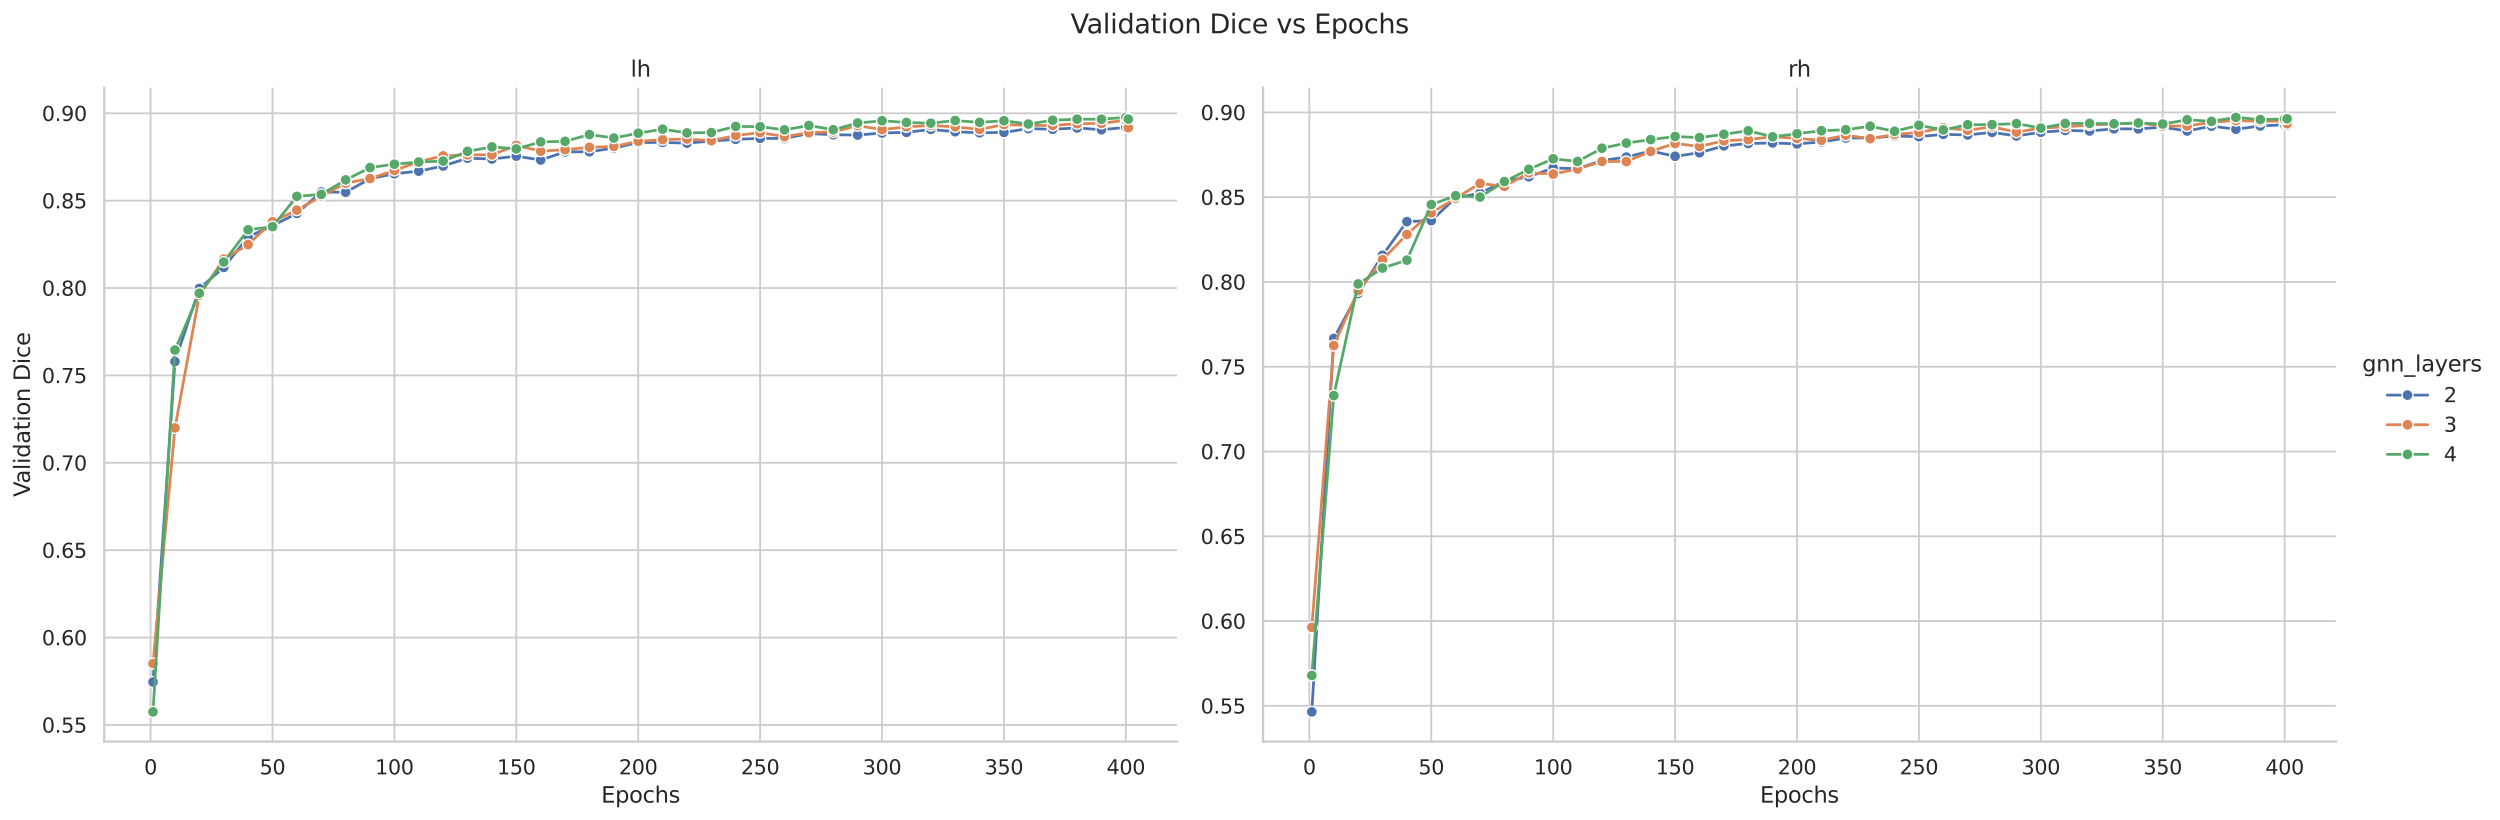 <?xml version="1.0" encoding="utf-8" standalone="no"?>
<!DOCTYPE svg PUBLIC "-//W3C//DTD SVG 1.1//EN"
  "http://www.w3.org/Graphics/SVG/1.1/DTD/svg11.dtd">
<svg xmlns:xlink="http://www.w3.org/1999/xlink" width="1362.277pt" height="447.06pt" viewBox="0 0 1362.277 447.06" xmlns="http://www.w3.org/2000/svg" version="1.1">
 <defs>
  <style type="text/css">*{stroke-linejoin: round; stroke-linecap: butt}</style>
 </defs>
 <g id="figure_1">
  <g id="patch_1">
   <path d="M 0 447.06 
L 1362.277 447.06 
L 1362.277 -0 
L 0 -0 
z
" style="fill: #ffffff"/>
  </g>
  <g id="axes_1">
   <g id="patch_2">
    <path d="M 56.806 404.1 
L 641.385 404.1 
L 641.385 47.76 
L 56.806 47.76 
z
" style="fill: #ffffff"/>
   </g>
   <g id="matplotlib.axis_1">
    <g id="xtick_1">
     <g id="line2d_1">
      <path d="M 82.049 404.1 
L 82.049 47.76 
" clip-path="url(#p52a0baa394)" style="fill: none; stroke: #cccccc; stroke-linecap: round"/>
     </g>
     <g id="text_1">
      <!-- 0 -->
      <g style="fill: #262626" transform="translate(78.55 421.958) scale(0.11 -0.11)">
       <defs>
        <path id="DejaVuSans-30" d="M 2034 4250 
Q 1547 4250 1301 3770 
Q 1056 3291 1056 2328 
Q 1056 1369 1301 889 
Q 1547 409 2034 409 
Q 2525 409 2770 889 
Q 3016 1369 3016 2328 
Q 3016 3291 2770 3770 
Q 2525 4250 2034 4250 
z
M 2034 4750 
Q 2819 4750 3233 4129 
Q 3647 3509 3647 2328 
Q 3647 1150 3233 529 
Q 2819 -91 2034 -91 
Q 1250 -91 836 529 
Q 422 1150 422 2328 
Q 422 3509 836 4129 
Q 1250 4750 2034 4750 
z
" transform="scale(0.016)"/>
       </defs>
       <use xlink:href="#DejaVuSans-30"/>
      </g>
     </g>
    </g>
    <g id="xtick_2">
     <g id="line2d_2">
      <path d="M 148.479 404.1 
L 148.479 47.76 
" clip-path="url(#p52a0baa394)" style="fill: none; stroke: #cccccc; stroke-linecap: round"/>
     </g>
     <g id="text_2">
      <!-- 50 -->
      <g style="fill: #262626" transform="translate(141.48 421.958) scale(0.11 -0.11)">
       <defs>
        <path id="DejaVuSans-35" d="M 691 4666 
L 3169 4666 
L 3169 4134 
L 1269 4134 
L 1269 2991 
Q 1406 3038 1543 3061 
Q 1681 3084 1819 3084 
Q 2600 3084 3056 2656 
Q 3513 2228 3513 1497 
Q 3513 744 3044 326 
Q 2575 -91 1722 -91 
Q 1428 -91 1123 -41 
Q 819 9 494 109 
L 494 744 
Q 775 591 1075 516 
Q 1375 441 1709 441 
Q 2250 441 2565 725 
Q 2881 1009 2881 1497 
Q 2881 1984 2565 2268 
Q 2250 2553 1709 2553 
Q 1456 2553 1204 2497 
Q 953 2441 691 2322 
L 691 4666 
z
" transform="scale(0.016)"/>
       </defs>
       <use xlink:href="#DejaVuSans-35"/>
       <use xlink:href="#DejaVuSans-30" x="63.623"/>
      </g>
     </g>
    </g>
    <g id="xtick_3">
     <g id="line2d_3">
      <path d="M 214.908 404.1 
L 214.908 47.76 
" clip-path="url(#p52a0baa394)" style="fill: none; stroke: #cccccc; stroke-linecap: round"/>
     </g>
     <g id="text_3">
      <!-- 100 -->
      <g style="fill: #262626" transform="translate(204.41 421.958) scale(0.11 -0.11)">
       <defs>
        <path id="DejaVuSans-31" d="M 794 531 
L 1825 531 
L 1825 4091 
L 703 3866 
L 703 4441 
L 1819 4666 
L 2450 4666 
L 2450 531 
L 3481 531 
L 3481 0 
L 794 0 
L 794 531 
z
" transform="scale(0.016)"/>
       </defs>
       <use xlink:href="#DejaVuSans-31"/>
       <use xlink:href="#DejaVuSans-30" x="63.623"/>
       <use xlink:href="#DejaVuSans-30" x="127.246"/>
      </g>
     </g>
    </g>
    <g id="xtick_4">
     <g id="line2d_4">
      <path d="M 281.337 404.1 
L 281.337 47.76 
" clip-path="url(#p52a0baa394)" style="fill: none; stroke: #cccccc; stroke-linecap: round"/>
     </g>
     <g id="text_4">
      <!-- 150 -->
      <g style="fill: #262626" transform="translate(270.839 421.958) scale(0.11 -0.11)">
       <use xlink:href="#DejaVuSans-31"/>
       <use xlink:href="#DejaVuSans-35" x="63.623"/>
       <use xlink:href="#DejaVuSans-30" x="127.246"/>
      </g>
     </g>
    </g>
    <g id="xtick_5">
     <g id="line2d_5">
      <path d="M 347.767 404.1 
L 347.767 47.76 
" clip-path="url(#p52a0baa394)" style="fill: none; stroke: #cccccc; stroke-linecap: round"/>
     </g>
     <g id="text_5">
      <!-- 200 -->
      <g style="fill: #262626" transform="translate(337.269 421.958) scale(0.11 -0.11)">
       <defs>
        <path id="DejaVuSans-32" d="M 1228 531 
L 3431 531 
L 3431 0 
L 469 0 
L 469 531 
Q 828 903 1448 1529 
Q 2069 2156 2228 2338 
Q 2531 2678 2651 2914 
Q 2772 3150 2772 3378 
Q 2772 3750 2511 3984 
Q 2250 4219 1831 4219 
Q 1534 4219 1204 4116 
Q 875 4013 500 3803 
L 500 4441 
Q 881 4594 1212 4672 
Q 1544 4750 1819 4750 
Q 2544 4750 2975 4387 
Q 3406 4025 3406 3419 
Q 3406 3131 3298 2873 
Q 3191 2616 2906 2266 
Q 2828 2175 2409 1742 
Q 1991 1309 1228 531 
z
" transform="scale(0.016)"/>
       </defs>
       <use xlink:href="#DejaVuSans-32"/>
       <use xlink:href="#DejaVuSans-30" x="63.623"/>
       <use xlink:href="#DejaVuSans-30" x="127.246"/>
      </g>
     </g>
    </g>
    <g id="xtick_6">
     <g id="line2d_6">
      <path d="M 414.196 404.1 
L 414.196 47.76 
" clip-path="url(#p52a0baa394)" style="fill: none; stroke: #cccccc; stroke-linecap: round"/>
     </g>
     <g id="text_6">
      <!-- 250 -->
      <g style="fill: #262626" transform="translate(403.698 421.958) scale(0.11 -0.11)">
       <use xlink:href="#DejaVuSans-32"/>
       <use xlink:href="#DejaVuSans-35" x="63.623"/>
       <use xlink:href="#DejaVuSans-30" x="127.246"/>
      </g>
     </g>
    </g>
    <g id="xtick_7">
     <g id="line2d_7">
      <path d="M 480.626 404.1 
L 480.626 47.76 
" clip-path="url(#p52a0baa394)" style="fill: none; stroke: #cccccc; stroke-linecap: round"/>
     </g>
     <g id="text_7">
      <!-- 300 -->
      <g style="fill: #262626" transform="translate(470.127 421.958) scale(0.11 -0.11)">
       <defs>
        <path id="DejaVuSans-33" d="M 2597 2516 
Q 3050 2419 3304 2112 
Q 3559 1806 3559 1356 
Q 3559 666 3084 287 
Q 2609 -91 1734 -91 
Q 1441 -91 1130 -33 
Q 819 25 488 141 
L 488 750 
Q 750 597 1062 519 
Q 1375 441 1716 441 
Q 2309 441 2620 675 
Q 2931 909 2931 1356 
Q 2931 1769 2642 2001 
Q 2353 2234 1838 2234 
L 1294 2234 
L 1294 2753 
L 1863 2753 
Q 2328 2753 2575 2939 
Q 2822 3125 2822 3475 
Q 2822 3834 2567 4026 
Q 2313 4219 1838 4219 
Q 1578 4219 1281 4162 
Q 984 4106 628 3988 
L 628 4550 
Q 988 4650 1302 4700 
Q 1616 4750 1894 4750 
Q 2613 4750 3031 4423 
Q 3450 4097 3450 3541 
Q 3450 3153 3228 2886 
Q 3006 2619 2597 2516 
z
" transform="scale(0.016)"/>
       </defs>
       <use xlink:href="#DejaVuSans-33"/>
       <use xlink:href="#DejaVuSans-30" x="63.623"/>
       <use xlink:href="#DejaVuSans-30" x="127.246"/>
      </g>
     </g>
    </g>
    <g id="xtick_8">
     <g id="line2d_8">
      <path d="M 547.055 404.1 
L 547.055 47.76 
" clip-path="url(#p52a0baa394)" style="fill: none; stroke: #cccccc; stroke-linecap: round"/>
     </g>
     <g id="text_8">
      <!-- 350 -->
      <g style="fill: #262626" transform="translate(536.557 421.958) scale(0.11 -0.11)">
       <use xlink:href="#DejaVuSans-33"/>
       <use xlink:href="#DejaVuSans-35" x="63.623"/>
       <use xlink:href="#DejaVuSans-30" x="127.246"/>
      </g>
     </g>
    </g>
    <g id="xtick_9">
     <g id="line2d_9">
      <path d="M 613.484 404.1 
L 613.484 47.76 
" clip-path="url(#p52a0baa394)" style="fill: none; stroke: #cccccc; stroke-linecap: round"/>
     </g>
     <g id="text_9">
      <!-- 400 -->
      <g style="fill: #262626" transform="translate(602.986 421.958) scale(0.11 -0.11)">
       <defs>
        <path id="DejaVuSans-34" d="M 2419 4116 
L 825 1625 
L 2419 1625 
L 2419 4116 
z
M 2253 4666 
L 3047 4666 
L 3047 1625 
L 3713 1625 
L 3713 1100 
L 3047 1100 
L 3047 0 
L 2419 0 
L 2419 1100 
L 313 1100 
L 313 1709 
L 2253 4666 
z
" transform="scale(0.016)"/>
       </defs>
       <use xlink:href="#DejaVuSans-34"/>
       <use xlink:href="#DejaVuSans-30" x="63.623"/>
       <use xlink:href="#DejaVuSans-30" x="127.246"/>
      </g>
     </g>
    </g>
    <g id="text_10">
     <!-- Epochs -->
     <g style="fill: #262626" transform="translate(327.597 437.364) scale(0.12 -0.12)">
      <defs>
       <path id="DejaVuSans-45" d="M 628 4666 
L 3578 4666 
L 3578 4134 
L 1259 4134 
L 1259 2753 
L 3481 2753 
L 3481 2222 
L 1259 2222 
L 1259 531 
L 3634 531 
L 3634 0 
L 628 0 
L 628 4666 
z
" transform="scale(0.016)"/>
       <path id="DejaVuSans-70" d="M 1159 525 
L 1159 -1331 
L 581 -1331 
L 581 3500 
L 1159 3500 
L 1159 2969 
Q 1341 3281 1617 3432 
Q 1894 3584 2278 3584 
Q 2916 3584 3314 3078 
Q 3713 2572 3713 1747 
Q 3713 922 3314 415 
Q 2916 -91 2278 -91 
Q 1894 -91 1617 61 
Q 1341 213 1159 525 
z
M 3116 1747 
Q 3116 2381 2855 2742 
Q 2594 3103 2138 3103 
Q 1681 3103 1420 2742 
Q 1159 2381 1159 1747 
Q 1159 1113 1420 752 
Q 1681 391 2138 391 
Q 2594 391 2855 752 
Q 3116 1113 3116 1747 
z
" transform="scale(0.016)"/>
       <path id="DejaVuSans-6f" d="M 1959 3097 
Q 1497 3097 1228 2736 
Q 959 2375 959 1747 
Q 959 1119 1226 758 
Q 1494 397 1959 397 
Q 2419 397 2687 759 
Q 2956 1122 2956 1747 
Q 2956 2369 2687 2733 
Q 2419 3097 1959 3097 
z
M 1959 3584 
Q 2709 3584 3137 3096 
Q 3566 2609 3566 1747 
Q 3566 888 3137 398 
Q 2709 -91 1959 -91 
Q 1206 -91 779 398 
Q 353 888 353 1747 
Q 353 2609 779 3096 
Q 1206 3584 1959 3584 
z
" transform="scale(0.016)"/>
       <path id="DejaVuSans-63" d="M 3122 3366 
L 3122 2828 
Q 2878 2963 2633 3030 
Q 2388 3097 2138 3097 
Q 1578 3097 1268 2742 
Q 959 2388 959 1747 
Q 959 1106 1268 751 
Q 1578 397 2138 397 
Q 2388 397 2633 464 
Q 2878 531 3122 666 
L 3122 134 
Q 2881 22 2623 -34 
Q 2366 -91 2075 -91 
Q 1284 -91 818 406 
Q 353 903 353 1747 
Q 353 2603 823 3093 
Q 1294 3584 2113 3584 
Q 2378 3584 2631 3529 
Q 2884 3475 3122 3366 
z
" transform="scale(0.016)"/>
       <path id="DejaVuSans-68" d="M 3513 2113 
L 3513 0 
L 2938 0 
L 2938 2094 
Q 2938 2591 2744 2837 
Q 2550 3084 2163 3084 
Q 1697 3084 1428 2787 
Q 1159 2491 1159 1978 
L 1159 0 
L 581 0 
L 581 4863 
L 1159 4863 
L 1159 2956 
Q 1366 3272 1645 3428 
Q 1925 3584 2291 3584 
Q 2894 3584 3203 3211 
Q 3513 2838 3513 2113 
z
" transform="scale(0.016)"/>
       <path id="DejaVuSans-73" d="M 2834 3397 
L 2834 2853 
Q 2591 2978 2328 3040 
Q 2066 3103 1784 3103 
Q 1356 3103 1142 2972 
Q 928 2841 928 2578 
Q 928 2378 1081 2264 
Q 1234 2150 1697 2047 
L 1894 2003 
Q 2506 1872 2764 1633 
Q 3022 1394 3022 966 
Q 3022 478 2636 193 
Q 2250 -91 1575 -91 
Q 1294 -91 989 -36 
Q 684 19 347 128 
L 347 722 
Q 666 556 975 473 
Q 1284 391 1588 391 
Q 1994 391 2212 530 
Q 2431 669 2431 922 
Q 2431 1156 2273 1281 
Q 2116 1406 1581 1522 
L 1381 1569 
Q 847 1681 609 1914 
Q 372 2147 372 2553 
Q 372 3047 722 3315 
Q 1072 3584 1716 3584 
Q 2034 3584 2315 3537 
Q 2597 3491 2834 3397 
z
" transform="scale(0.016)"/>
      </defs>
      <use xlink:href="#DejaVuSans-45"/>
      <use xlink:href="#DejaVuSans-70" x="63.184"/>
      <use xlink:href="#DejaVuSans-6f" x="126.66"/>
      <use xlink:href="#DejaVuSans-63" x="187.842"/>
      <use xlink:href="#DejaVuSans-68" x="242.822"/>
      <use xlink:href="#DejaVuSans-73" x="306.201"/>
     </g>
    </g>
   </g>
   <g id="matplotlib.axis_2">
    <g id="ytick_1">
     <g id="line2d_10">
      <path d="M 56.806 395.027 
L 641.385 395.027 
" clip-path="url(#p52a0baa394)" style="fill: none; stroke: #cccccc; stroke-linecap: round"/>
     </g>
     <g id="text_11">
      <!-- 0.55 -->
      <g style="fill: #262626" transform="translate(22.814 399.206) scale(0.11 -0.11)">
       <defs>
        <path id="DejaVuSans-2e" d="M 684 794 
L 1344 794 
L 1344 0 
L 684 0 
L 684 794 
z
" transform="scale(0.016)"/>
       </defs>
       <use xlink:href="#DejaVuSans-30"/>
       <use xlink:href="#DejaVuSans-2e" x="63.623"/>
       <use xlink:href="#DejaVuSans-35" x="95.41"/>
       <use xlink:href="#DejaVuSans-35" x="159.033"/>
      </g>
     </g>
    </g>
    <g id="ytick_2">
     <g id="line2d_11">
      <path d="M 56.806 347.413 
L 641.385 347.413 
" clip-path="url(#p52a0baa394)" style="fill: none; stroke: #cccccc; stroke-linecap: round"/>
     </g>
     <g id="text_12">
      <!-- 0.60 -->
      <g style="fill: #262626" transform="translate(22.814 351.592) scale(0.11 -0.11)">
       <defs>
        <path id="DejaVuSans-36" d="M 2113 2584 
Q 1688 2584 1439 2293 
Q 1191 2003 1191 1497 
Q 1191 994 1439 701 
Q 1688 409 2113 409 
Q 2538 409 2786 701 
Q 3034 994 3034 1497 
Q 3034 2003 2786 2293 
Q 2538 2584 2113 2584 
z
M 3366 4563 
L 3366 3988 
Q 3128 4100 2886 4159 
Q 2644 4219 2406 4219 
Q 1781 4219 1451 3797 
Q 1122 3375 1075 2522 
Q 1259 2794 1537 2939 
Q 1816 3084 2150 3084 
Q 2853 3084 3261 2657 
Q 3669 2231 3669 1497 
Q 3669 778 3244 343 
Q 2819 -91 2113 -91 
Q 1303 -91 875 529 
Q 447 1150 447 2328 
Q 447 3434 972 4092 
Q 1497 4750 2381 4750 
Q 2619 4750 2861 4703 
Q 3103 4656 3366 4563 
z
" transform="scale(0.016)"/>
       </defs>
       <use xlink:href="#DejaVuSans-30"/>
       <use xlink:href="#DejaVuSans-2e" x="63.623"/>
       <use xlink:href="#DejaVuSans-36" x="95.41"/>
       <use xlink:href="#DejaVuSans-30" x="159.033"/>
      </g>
     </g>
    </g>
    <g id="ytick_3">
     <g id="line2d_12">
      <path d="M 56.806 299.799 
L 641.385 299.799 
" clip-path="url(#p52a0baa394)" style="fill: none; stroke: #cccccc; stroke-linecap: round"/>
     </g>
     <g id="text_13">
      <!-- 0.65 -->
      <g style="fill: #262626" transform="translate(22.814 303.979) scale(0.11 -0.11)">
       <use xlink:href="#DejaVuSans-30"/>
       <use xlink:href="#DejaVuSans-2e" x="63.623"/>
       <use xlink:href="#DejaVuSans-36" x="95.41"/>
       <use xlink:href="#DejaVuSans-35" x="159.033"/>
      </g>
     </g>
    </g>
    <g id="ytick_4">
     <g id="line2d_13">
      <path d="M 56.806 252.186 
L 641.385 252.186 
" clip-path="url(#p52a0baa394)" style="fill: none; stroke: #cccccc; stroke-linecap: round"/>
     </g>
     <g id="text_14">
      <!-- 0.70 -->
      <g style="fill: #262626" transform="translate(22.814 256.365) scale(0.11 -0.11)">
       <defs>
        <path id="DejaVuSans-37" d="M 525 4666 
L 3525 4666 
L 3525 4397 
L 1831 0 
L 1172 0 
L 2766 4134 
L 525 4134 
L 525 4666 
z
" transform="scale(0.016)"/>
       </defs>
       <use xlink:href="#DejaVuSans-30"/>
       <use xlink:href="#DejaVuSans-2e" x="63.623"/>
       <use xlink:href="#DejaVuSans-37" x="95.41"/>
       <use xlink:href="#DejaVuSans-30" x="159.033"/>
      </g>
     </g>
    </g>
    <g id="ytick_5">
     <g id="line2d_14">
      <path d="M 56.806 204.572 
L 641.385 204.572 
" clip-path="url(#p52a0baa394)" style="fill: none; stroke: #cccccc; stroke-linecap: round"/>
     </g>
     <g id="text_15">
      <!-- 0.75 -->
      <g style="fill: #262626" transform="translate(22.814 208.751) scale(0.11 -0.11)">
       <use xlink:href="#DejaVuSans-30"/>
       <use xlink:href="#DejaVuSans-2e" x="63.623"/>
       <use xlink:href="#DejaVuSans-37" x="95.41"/>
       <use xlink:href="#DejaVuSans-35" x="159.033"/>
      </g>
     </g>
    </g>
    <g id="ytick_6">
     <g id="line2d_15">
      <path d="M 56.806 156.958 
L 641.385 156.958 
" clip-path="url(#p52a0baa394)" style="fill: none; stroke: #cccccc; stroke-linecap: round"/>
     </g>
     <g id="text_16">
      <!-- 0.80 -->
      <g style="fill: #262626" transform="translate(22.814 161.137) scale(0.11 -0.11)">
       <defs>
        <path id="DejaVuSans-38" d="M 2034 2216 
Q 1584 2216 1326 1975 
Q 1069 1734 1069 1313 
Q 1069 891 1326 650 
Q 1584 409 2034 409 
Q 2484 409 2743 651 
Q 3003 894 3003 1313 
Q 3003 1734 2745 1975 
Q 2488 2216 2034 2216 
z
M 1403 2484 
Q 997 2584 770 2862 
Q 544 3141 544 3541 
Q 544 4100 942 4425 
Q 1341 4750 2034 4750 
Q 2731 4750 3128 4425 
Q 3525 4100 3525 3541 
Q 3525 3141 3298 2862 
Q 3072 2584 2669 2484 
Q 3125 2378 3379 2068 
Q 3634 1759 3634 1313 
Q 3634 634 3220 271 
Q 2806 -91 2034 -91 
Q 1263 -91 848 271 
Q 434 634 434 1313 
Q 434 1759 690 2068 
Q 947 2378 1403 2484 
z
M 1172 3481 
Q 1172 3119 1398 2916 
Q 1625 2713 2034 2713 
Q 2441 2713 2670 2916 
Q 2900 3119 2900 3481 
Q 2900 3844 2670 4047 
Q 2441 4250 2034 4250 
Q 1625 4250 1398 4047 
Q 1172 3844 1172 3481 
z
" transform="scale(0.016)"/>
       </defs>
       <use xlink:href="#DejaVuSans-30"/>
       <use xlink:href="#DejaVuSans-2e" x="63.623"/>
       <use xlink:href="#DejaVuSans-38" x="95.41"/>
       <use xlink:href="#DejaVuSans-30" x="159.033"/>
      </g>
     </g>
    </g>
    <g id="ytick_7">
     <g id="line2d_16">
      <path d="M 56.806 109.344 
L 641.385 109.344 
" clip-path="url(#p52a0baa394)" style="fill: none; stroke: #cccccc; stroke-linecap: round"/>
     </g>
     <g id="text_17">
      <!-- 0.85 -->
      <g style="fill: #262626" transform="translate(22.814 113.523) scale(0.11 -0.11)">
       <use xlink:href="#DejaVuSans-30"/>
       <use xlink:href="#DejaVuSans-2e" x="63.623"/>
       <use xlink:href="#DejaVuSans-38" x="95.41"/>
       <use xlink:href="#DejaVuSans-35" x="159.033"/>
      </g>
     </g>
    </g>
    <g id="ytick_8">
     <g id="line2d_17">
      <path d="M 56.806 61.73 
L 641.385 61.73 
" clip-path="url(#p52a0baa394)" style="fill: none; stroke: #cccccc; stroke-linecap: round"/>
     </g>
     <g id="text_18">
      <!-- 0.90 -->
      <g style="fill: #262626" transform="translate(22.814 65.909) scale(0.11 -0.11)">
       <defs>
        <path id="DejaVuSans-39" d="M 703 97 
L 703 672 
Q 941 559 1184 500 
Q 1428 441 1663 441 
Q 2288 441 2617 861 
Q 2947 1281 2994 2138 
Q 2813 1869 2534 1725 
Q 2256 1581 1919 1581 
Q 1219 1581 811 2004 
Q 403 2428 403 3163 
Q 403 3881 828 4315 
Q 1253 4750 1959 4750 
Q 2769 4750 3195 4129 
Q 3622 3509 3622 2328 
Q 3622 1225 3098 567 
Q 2575 -91 1691 -91 
Q 1453 -91 1209 -44 
Q 966 3 703 97 
z
M 1959 2075 
Q 2384 2075 2632 2365 
Q 2881 2656 2881 3163 
Q 2881 3666 2632 3958 
Q 2384 4250 1959 4250 
Q 1534 4250 1286 3958 
Q 1038 3666 1038 3163 
Q 1038 2656 1286 2365 
Q 1534 2075 1959 2075 
z
" transform="scale(0.016)"/>
       </defs>
       <use xlink:href="#DejaVuSans-30"/>
       <use xlink:href="#DejaVuSans-2e" x="63.623"/>
       <use xlink:href="#DejaVuSans-39" x="95.41"/>
       <use xlink:href="#DejaVuSans-30" x="159.033"/>
      </g>
     </g>
    </g>
    <g id="text_19">
     <!-- Validation Dice -->
     <g style="fill: #262626" transform="translate(16.318 270.743) rotate(-90) scale(0.12 -0.12)">
      <defs>
       <path id="DejaVuSans-56" d="M 1831 0 
L 50 4666 
L 709 4666 
L 2188 738 
L 3669 4666 
L 4325 4666 
L 2547 0 
L 1831 0 
z
" transform="scale(0.016)"/>
       <path id="DejaVuSans-61" d="M 2194 1759 
Q 1497 1759 1228 1600 
Q 959 1441 959 1056 
Q 959 750 1161 570 
Q 1363 391 1709 391 
Q 2188 391 2477 730 
Q 2766 1069 2766 1631 
L 2766 1759 
L 2194 1759 
z
M 3341 1997 
L 3341 0 
L 2766 0 
L 2766 531 
Q 2569 213 2275 61 
Q 1981 -91 1556 -91 
Q 1019 -91 701 211 
Q 384 513 384 1019 
Q 384 1609 779 1909 
Q 1175 2209 1959 2209 
L 2766 2209 
L 2766 2266 
Q 2766 2663 2505 2880 
Q 2244 3097 1772 3097 
Q 1472 3097 1187 3025 
Q 903 2953 641 2809 
L 641 3341 
Q 956 3463 1253 3523 
Q 1550 3584 1831 3584 
Q 2591 3584 2966 3190 
Q 3341 2797 3341 1997 
z
" transform="scale(0.016)"/>
       <path id="DejaVuSans-6c" d="M 603 4863 
L 1178 4863 
L 1178 0 
L 603 0 
L 603 4863 
z
" transform="scale(0.016)"/>
       <path id="DejaVuSans-69" d="M 603 3500 
L 1178 3500 
L 1178 0 
L 603 0 
L 603 3500 
z
M 603 4863 
L 1178 4863 
L 1178 4134 
L 603 4134 
L 603 4863 
z
" transform="scale(0.016)"/>
       <path id="DejaVuSans-64" d="M 2906 2969 
L 2906 4863 
L 3481 4863 
L 3481 0 
L 2906 0 
L 2906 525 
Q 2725 213 2448 61 
Q 2172 -91 1784 -91 
Q 1150 -91 751 415 
Q 353 922 353 1747 
Q 353 2572 751 3078 
Q 1150 3584 1784 3584 
Q 2172 3584 2448 3432 
Q 2725 3281 2906 2969 
z
M 947 1747 
Q 947 1113 1208 752 
Q 1469 391 1925 391 
Q 2381 391 2643 752 
Q 2906 1113 2906 1747 
Q 2906 2381 2643 2742 
Q 2381 3103 1925 3103 
Q 1469 3103 1208 2742 
Q 947 2381 947 1747 
z
" transform="scale(0.016)"/>
       <path id="DejaVuSans-74" d="M 1172 4494 
L 1172 3500 
L 2356 3500 
L 2356 3053 
L 1172 3053 
L 1172 1153 
Q 1172 725 1289 603 
Q 1406 481 1766 481 
L 2356 481 
L 2356 0 
L 1766 0 
Q 1100 0 847 248 
Q 594 497 594 1153 
L 594 3053 
L 172 3053 
L 172 3500 
L 594 3500 
L 594 4494 
L 1172 4494 
z
" transform="scale(0.016)"/>
       <path id="DejaVuSans-6e" d="M 3513 2113 
L 3513 0 
L 2938 0 
L 2938 2094 
Q 2938 2591 2744 2837 
Q 2550 3084 2163 3084 
Q 1697 3084 1428 2787 
Q 1159 2491 1159 1978 
L 1159 0 
L 581 0 
L 581 3500 
L 1159 3500 
L 1159 2956 
Q 1366 3272 1645 3428 
Q 1925 3584 2291 3584 
Q 2894 3584 3203 3211 
Q 3513 2838 3513 2113 
z
" transform="scale(0.016)"/>
       <path id="DejaVuSans-20" transform="scale(0.016)"/>
       <path id="DejaVuSans-44" d="M 1259 4147 
L 1259 519 
L 2022 519 
Q 2988 519 3436 956 
Q 3884 1394 3884 2338 
Q 3884 3275 3436 3711 
Q 2988 4147 2022 4147 
L 1259 4147 
z
M 628 4666 
L 1925 4666 
Q 3281 4666 3915 4102 
Q 4550 3538 4550 2338 
Q 4550 1131 3912 565 
Q 3275 0 1925 0 
L 628 0 
L 628 4666 
z
" transform="scale(0.016)"/>
       <path id="DejaVuSans-65" d="M 3597 1894 
L 3597 1613 
L 953 1613 
Q 991 1019 1311 708 
Q 1631 397 2203 397 
Q 2534 397 2845 478 
Q 3156 559 3463 722 
L 3463 178 
Q 3153 47 2828 -22 
Q 2503 -91 2169 -91 
Q 1331 -91 842 396 
Q 353 884 353 1716 
Q 353 2575 817 3079 
Q 1281 3584 2069 3584 
Q 2775 3584 3186 3129 
Q 3597 2675 3597 1894 
z
M 3022 2063 
Q 3016 2534 2758 2815 
Q 2500 3097 2075 3097 
Q 1594 3097 1305 2825 
Q 1016 2553 972 2059 
L 3022 2063 
z
" transform="scale(0.016)"/>
      </defs>
      <use xlink:href="#DejaVuSans-56"/>
      <use xlink:href="#DejaVuSans-61" x="60.658"/>
      <use xlink:href="#DejaVuSans-6c" x="121.938"/>
      <use xlink:href="#DejaVuSans-69" x="149.721"/>
      <use xlink:href="#DejaVuSans-64" x="177.504"/>
      <use xlink:href="#DejaVuSans-61" x="240.98"/>
      <use xlink:href="#DejaVuSans-74" x="302.26"/>
      <use xlink:href="#DejaVuSans-69" x="341.469"/>
      <use xlink:href="#DejaVuSans-6f" x="369.252"/>
      <use xlink:href="#DejaVuSans-6e" x="430.434"/>
      <use xlink:href="#DejaVuSans-20" x="493.812"/>
      <use xlink:href="#DejaVuSans-44" x="525.6"/>
      <use xlink:href="#DejaVuSans-69" x="602.602"/>
      <use xlink:href="#DejaVuSans-63" x="630.385"/>
      <use xlink:href="#DejaVuSans-65" x="685.365"/>
     </g>
    </g>
   </g>
   <g id="PolyCollection_1"/>
   <g id="PolyCollection_2"/>
   <g id="PolyCollection_3"/>
   <g id="line2d_18">
    <path d="M 83.378 371.632 
L 95.335 197.008 
L 108.621 157.192 
L 121.907 145.739 
L 135.193 129.125 
L 148.479 122.974 
L 161.764 116.308 
L 175.05 104.591 
L 188.336 104.766 
L 201.622 97.397 
L 214.908 94.649 
L 228.194 93.268 
L 241.48 90.443 
L 254.766 86.185 
L 268.051 86.654 
L 281.337 85.078 
L 294.623 87.186 
L 307.909 82.751 
L 321.195 82.699 
L 334.481 80.696 
L 347.767 77.658 
L 361.053 77.608 
L 374.338 77.997 
L 387.624 76.851 
L 400.91 75.936 
L 414.196 75.383 
L 427.482 75.465 
L 440.768 72.766 
L 454.054 73.411 
L 467.34 73.602 
L 480.626 72.479 
L 493.911 72.141 
L 507.197 70.506 
L 520.483 71.783 
L 533.769 72.369 
L 547.055 72.141 
L 560.341 70.102 
L 573.627 70.439 
L 586.913 69.714 
L 600.198 70.697 
L 613.484 69.403 
L 614.813 69.323 
" clip-path="url(#p52a0baa394)" style="fill: none; stroke: #4c72b0; stroke-width: 1.5; stroke-linecap: round"/>
    <defs>
     <path id="m43bb772781" d="M 0 3 
C 0.796 3 1.559 2.684 2.121 2.121 
C 2.684 1.559 3 0.796 3 0 
C 3 -0.796 2.684 -1.559 2.121 -2.121 
C 1.559 -2.684 0.796 -3 0 -3 
C -0.796 -3 -1.559 -2.684 -2.121 -2.121 
C -2.684 -1.559 -3 -0.796 -3 0 
C -3 0.796 -2.684 1.559 -2.121 2.121 
C -1.559 2.684 -0.796 3 0 3 
z
" style="stroke: #ffffff; stroke-width: 0.75"/>
    </defs>
    <g clip-path="url(#p52a0baa394)">
     <use xlink:href="#m43bb772781" x="83.378" y="371.632" style="fill: #4c72b0; stroke: #ffffff; stroke-width: 0.75"/>
     <use xlink:href="#m43bb772781" x="95.335" y="197.008" style="fill: #4c72b0; stroke: #ffffff; stroke-width: 0.75"/>
     <use xlink:href="#m43bb772781" x="108.621" y="157.192" style="fill: #4c72b0; stroke: #ffffff; stroke-width: 0.75"/>
     <use xlink:href="#m43bb772781" x="121.907" y="145.739" style="fill: #4c72b0; stroke: #ffffff; stroke-width: 0.75"/>
     <use xlink:href="#m43bb772781" x="135.193" y="129.125" style="fill: #4c72b0; stroke: #ffffff; stroke-width: 0.75"/>
     <use xlink:href="#m43bb772781" x="148.479" y="122.974" style="fill: #4c72b0; stroke: #ffffff; stroke-width: 0.75"/>
     <use xlink:href="#m43bb772781" x="161.764" y="116.308" style="fill: #4c72b0; stroke: #ffffff; stroke-width: 0.75"/>
     <use xlink:href="#m43bb772781" x="175.05" y="104.591" style="fill: #4c72b0; stroke: #ffffff; stroke-width: 0.75"/>
     <use xlink:href="#m43bb772781" x="188.336" y="104.766" style="fill: #4c72b0; stroke: #ffffff; stroke-width: 0.75"/>
     <use xlink:href="#m43bb772781" x="201.622" y="97.397" style="fill: #4c72b0; stroke: #ffffff; stroke-width: 0.75"/>
     <use xlink:href="#m43bb772781" x="214.908" y="94.649" style="fill: #4c72b0; stroke: #ffffff; stroke-width: 0.75"/>
     <use xlink:href="#m43bb772781" x="228.194" y="93.268" style="fill: #4c72b0; stroke: #ffffff; stroke-width: 0.75"/>
     <use xlink:href="#m43bb772781" x="241.48" y="90.443" style="fill: #4c72b0; stroke: #ffffff; stroke-width: 0.75"/>
     <use xlink:href="#m43bb772781" x="254.766" y="86.185" style="fill: #4c72b0; stroke: #ffffff; stroke-width: 0.75"/>
     <use xlink:href="#m43bb772781" x="268.051" y="86.654" style="fill: #4c72b0; stroke: #ffffff; stroke-width: 0.75"/>
     <use xlink:href="#m43bb772781" x="281.337" y="85.078" style="fill: #4c72b0; stroke: #ffffff; stroke-width: 0.75"/>
     <use xlink:href="#m43bb772781" x="294.623" y="87.186" style="fill: #4c72b0; stroke: #ffffff; stroke-width: 0.75"/>
     <use xlink:href="#m43bb772781" x="307.909" y="82.751" style="fill: #4c72b0; stroke: #ffffff; stroke-width: 0.75"/>
     <use xlink:href="#m43bb772781" x="321.195" y="82.699" style="fill: #4c72b0; stroke: #ffffff; stroke-width: 0.75"/>
     <use xlink:href="#m43bb772781" x="334.481" y="80.696" style="fill: #4c72b0; stroke: #ffffff; stroke-width: 0.75"/>
     <use xlink:href="#m43bb772781" x="347.767" y="77.658" style="fill: #4c72b0; stroke: #ffffff; stroke-width: 0.75"/>
     <use xlink:href="#m43bb772781" x="361.053" y="77.608" style="fill: #4c72b0; stroke: #ffffff; stroke-width: 0.75"/>
     <use xlink:href="#m43bb772781" x="374.338" y="77.997" style="fill: #4c72b0; stroke: #ffffff; stroke-width: 0.75"/>
     <use xlink:href="#m43bb772781" x="387.624" y="76.851" style="fill: #4c72b0; stroke: #ffffff; stroke-width: 0.75"/>
     <use xlink:href="#m43bb772781" x="400.91" y="75.936" style="fill: #4c72b0; stroke: #ffffff; stroke-width: 0.75"/>
     <use xlink:href="#m43bb772781" x="414.196" y="75.383" style="fill: #4c72b0; stroke: #ffffff; stroke-width: 0.75"/>
     <use xlink:href="#m43bb772781" x="427.482" y="75.465" style="fill: #4c72b0; stroke: #ffffff; stroke-width: 0.75"/>
     <use xlink:href="#m43bb772781" x="440.768" y="72.766" style="fill: #4c72b0; stroke: #ffffff; stroke-width: 0.75"/>
     <use xlink:href="#m43bb772781" x="454.054" y="73.411" style="fill: #4c72b0; stroke: #ffffff; stroke-width: 0.75"/>
     <use xlink:href="#m43bb772781" x="467.34" y="73.602" style="fill: #4c72b0; stroke: #ffffff; stroke-width: 0.75"/>
     <use xlink:href="#m43bb772781" x="480.626" y="72.479" style="fill: #4c72b0; stroke: #ffffff; stroke-width: 0.75"/>
     <use xlink:href="#m43bb772781" x="493.911" y="72.141" style="fill: #4c72b0; stroke: #ffffff; stroke-width: 0.75"/>
     <use xlink:href="#m43bb772781" x="507.197" y="70.506" style="fill: #4c72b0; stroke: #ffffff; stroke-width: 0.75"/>
     <use xlink:href="#m43bb772781" x="520.483" y="71.783" style="fill: #4c72b0; stroke: #ffffff; stroke-width: 0.75"/>
     <use xlink:href="#m43bb772781" x="533.769" y="72.369" style="fill: #4c72b0; stroke: #ffffff; stroke-width: 0.75"/>
     <use xlink:href="#m43bb772781" x="547.055" y="72.141" style="fill: #4c72b0; stroke: #ffffff; stroke-width: 0.75"/>
     <use xlink:href="#m43bb772781" x="560.341" y="70.102" style="fill: #4c72b0; stroke: #ffffff; stroke-width: 0.75"/>
     <use xlink:href="#m43bb772781" x="573.627" y="70.439" style="fill: #4c72b0; stroke: #ffffff; stroke-width: 0.75"/>
     <use xlink:href="#m43bb772781" x="586.913" y="69.714" style="fill: #4c72b0; stroke: #ffffff; stroke-width: 0.75"/>
     <use xlink:href="#m43bb772781" x="600.198" y="70.697" style="fill: #4c72b0; stroke: #ffffff; stroke-width: 0.75"/>
     <use xlink:href="#m43bb772781" x="613.484" y="69.403" style="fill: #4c72b0; stroke: #ffffff; stroke-width: 0.75"/>
     <use xlink:href="#m43bb772781" x="614.813" y="69.323" style="fill: #4c72b0; stroke: #ffffff; stroke-width: 0.75"/>
    </g>
   </g>
   <g id="line2d_19">
    <path d="M 83.378 361.562 
L 95.335 233.165 
L 108.621 160.912 
L 121.907 141.214 
L 135.193 133.264 
L 148.479 120.788 
L 161.764 114.519 
L 175.05 106.877 
L 188.336 99.82 
L 201.622 97.282 
L 214.908 92.879 
L 228.194 88.079 
L 241.48 84.924 
L 254.766 84.381 
L 268.051 84.382 
L 281.337 79.206 
L 294.623 82.383 
L 307.909 81.536 
L 321.195 80.274 
L 334.481 79.785 
L 347.767 77.009 
L 361.053 76.074 
L 374.338 75.747 
L 387.624 76.672 
L 400.91 73.847 
L 414.196 72.257 
L 427.482 74.457 
L 440.768 72.288 
L 454.054 71.881 
L 467.34 68.506 
L 480.626 70.619 
L 493.911 69.118 
L 507.197 68.37 
L 520.483 69.113 
L 533.769 70.541 
L 547.055 67.872 
L 560.341 68.309 
L 573.627 68.371 
L 586.913 67.412 
L 600.198 67.225 
L 613.484 65.471 
L 614.813 69.611 
" clip-path="url(#p52a0baa394)" style="fill: none; stroke: #dd8452; stroke-width: 1.5; stroke-linecap: round"/>
    <defs>
     <path id="me7a1600277" d="M 0 3 
C 0.796 3 1.559 2.684 2.121 2.121 
C 2.684 1.559 3 0.796 3 0 
C 3 -0.796 2.684 -1.559 2.121 -2.121 
C 1.559 -2.684 0.796 -3 0 -3 
C -0.796 -3 -1.559 -2.684 -2.121 -2.121 
C -2.684 -1.559 -3 -0.796 -3 0 
C -3 0.796 -2.684 1.559 -2.121 2.121 
C -1.559 2.684 -0.796 3 0 3 
z
" style="stroke: #ffffff; stroke-width: 0.75"/>
    </defs>
    <g clip-path="url(#p52a0baa394)">
     <use xlink:href="#me7a1600277" x="83.378" y="361.562" style="fill: #dd8452; stroke: #ffffff; stroke-width: 0.75"/>
     <use xlink:href="#me7a1600277" x="95.335" y="233.165" style="fill: #dd8452; stroke: #ffffff; stroke-width: 0.75"/>
     <use xlink:href="#me7a1600277" x="108.621" y="160.912" style="fill: #dd8452; stroke: #ffffff; stroke-width: 0.75"/>
     <use xlink:href="#me7a1600277" x="121.907" y="141.214" style="fill: #dd8452; stroke: #ffffff; stroke-width: 0.75"/>
     <use xlink:href="#me7a1600277" x="135.193" y="133.264" style="fill: #dd8452; stroke: #ffffff; stroke-width: 0.75"/>
     <use xlink:href="#me7a1600277" x="148.479" y="120.788" style="fill: #dd8452; stroke: #ffffff; stroke-width: 0.75"/>
     <use xlink:href="#me7a1600277" x="161.764" y="114.519" style="fill: #dd8452; stroke: #ffffff; stroke-width: 0.75"/>
     <use xlink:href="#me7a1600277" x="175.05" y="106.877" style="fill: #dd8452; stroke: #ffffff; stroke-width: 0.75"/>
     <use xlink:href="#me7a1600277" x="188.336" y="99.82" style="fill: #dd8452; stroke: #ffffff; stroke-width: 0.75"/>
     <use xlink:href="#me7a1600277" x="201.622" y="97.282" style="fill: #dd8452; stroke: #ffffff; stroke-width: 0.75"/>
     <use xlink:href="#me7a1600277" x="214.908" y="92.879" style="fill: #dd8452; stroke: #ffffff; stroke-width: 0.75"/>
     <use xlink:href="#me7a1600277" x="228.194" y="88.079" style="fill: #dd8452; stroke: #ffffff; stroke-width: 0.75"/>
     <use xlink:href="#me7a1600277" x="241.48" y="84.924" style="fill: #dd8452; stroke: #ffffff; stroke-width: 0.75"/>
     <use xlink:href="#me7a1600277" x="254.766" y="84.381" style="fill: #dd8452; stroke: #ffffff; stroke-width: 0.75"/>
     <use xlink:href="#me7a1600277" x="268.051" y="84.382" style="fill: #dd8452; stroke: #ffffff; stroke-width: 0.75"/>
     <use xlink:href="#me7a1600277" x="281.337" y="79.206" style="fill: #dd8452; stroke: #ffffff; stroke-width: 0.75"/>
     <use xlink:href="#me7a1600277" x="294.623" y="82.383" style="fill: #dd8452; stroke: #ffffff; stroke-width: 0.75"/>
     <use xlink:href="#me7a1600277" x="307.909" y="81.536" style="fill: #dd8452; stroke: #ffffff; stroke-width: 0.75"/>
     <use xlink:href="#me7a1600277" x="321.195" y="80.274" style="fill: #dd8452; stroke: #ffffff; stroke-width: 0.75"/>
     <use xlink:href="#me7a1600277" x="334.481" y="79.785" style="fill: #dd8452; stroke: #ffffff; stroke-width: 0.75"/>
     <use xlink:href="#me7a1600277" x="347.767" y="77.009" style="fill: #dd8452; stroke: #ffffff; stroke-width: 0.75"/>
     <use xlink:href="#me7a1600277" x="361.053" y="76.074" style="fill: #dd8452; stroke: #ffffff; stroke-width: 0.75"/>
     <use xlink:href="#me7a1600277" x="374.338" y="75.747" style="fill: #dd8452; stroke: #ffffff; stroke-width: 0.75"/>
     <use xlink:href="#me7a1600277" x="387.624" y="76.672" style="fill: #dd8452; stroke: #ffffff; stroke-width: 0.75"/>
     <use xlink:href="#me7a1600277" x="400.91" y="73.847" style="fill: #dd8452; stroke: #ffffff; stroke-width: 0.75"/>
     <use xlink:href="#me7a1600277" x="414.196" y="72.257" style="fill: #dd8452; stroke: #ffffff; stroke-width: 0.75"/>
     <use xlink:href="#me7a1600277" x="427.482" y="74.457" style="fill: #dd8452; stroke: #ffffff; stroke-width: 0.75"/>
     <use xlink:href="#me7a1600277" x="440.768" y="72.288" style="fill: #dd8452; stroke: #ffffff; stroke-width: 0.75"/>
     <use xlink:href="#me7a1600277" x="454.054" y="71.881" style="fill: #dd8452; stroke: #ffffff; stroke-width: 0.75"/>
     <use xlink:href="#me7a1600277" x="467.34" y="68.506" style="fill: #dd8452; stroke: #ffffff; stroke-width: 0.75"/>
     <use xlink:href="#me7a1600277" x="480.626" y="70.619" style="fill: #dd8452; stroke: #ffffff; stroke-width: 0.75"/>
     <use xlink:href="#me7a1600277" x="493.911" y="69.118" style="fill: #dd8452; stroke: #ffffff; stroke-width: 0.75"/>
     <use xlink:href="#me7a1600277" x="507.197" y="68.37" style="fill: #dd8452; stroke: #ffffff; stroke-width: 0.75"/>
     <use xlink:href="#me7a1600277" x="520.483" y="69.113" style="fill: #dd8452; stroke: #ffffff; stroke-width: 0.75"/>
     <use xlink:href="#me7a1600277" x="533.769" y="70.541" style="fill: #dd8452; stroke: #ffffff; stroke-width: 0.75"/>
     <use xlink:href="#me7a1600277" x="547.055" y="67.872" style="fill: #dd8452; stroke: #ffffff; stroke-width: 0.75"/>
     <use xlink:href="#me7a1600277" x="560.341" y="68.309" style="fill: #dd8452; stroke: #ffffff; stroke-width: 0.75"/>
     <use xlink:href="#me7a1600277" x="573.627" y="68.371" style="fill: #dd8452; stroke: #ffffff; stroke-width: 0.75"/>
     <use xlink:href="#me7a1600277" x="586.913" y="67.412" style="fill: #dd8452; stroke: #ffffff; stroke-width: 0.75"/>
     <use xlink:href="#me7a1600277" x="600.198" y="67.225" style="fill: #dd8452; stroke: #ffffff; stroke-width: 0.75"/>
     <use xlink:href="#me7a1600277" x="613.484" y="65.471" style="fill: #dd8452; stroke: #ffffff; stroke-width: 0.75"/>
     <use xlink:href="#me7a1600277" x="614.813" y="69.611" style="fill: #dd8452; stroke: #ffffff; stroke-width: 0.75"/>
    </g>
   </g>
   <g id="line2d_20">
    <path d="M 83.378 387.903 
L 95.335 190.741 
L 108.621 159.779 
L 121.907 142.817 
L 135.193 125.212 
L 148.479 123.515 
L 161.764 107.014 
L 175.05 105.898 
L 188.336 98.032 
L 201.622 91.323 
L 214.908 89.476 
L 228.194 88.286 
L 241.48 87.795 
L 254.766 82.482 
L 268.051 80.034 
L 281.337 81.149 
L 294.623 77.324 
L 307.909 77.007 
L 321.195 73.316 
L 334.481 75.224 
L 347.767 72.581 
L 361.053 70.37 
L 374.338 72.428 
L 387.624 72.214 
L 400.91 68.877 
L 414.196 69.043 
L 427.482 70.765 
L 440.768 68.363 
L 454.054 70.701 
L 467.34 67.034 
L 480.626 65.807 
L 493.911 66.742 
L 507.197 67.117 
L 520.483 65.691 
L 533.769 66.68 
L 547.055 65.792 
L 560.341 67.588 
L 573.627 65.535 
L 586.913 64.93 
L 600.198 64.972 
L 613.484 63.957 
L 614.813 64.909 
" clip-path="url(#p52a0baa394)" style="fill: none; stroke: #55a868; stroke-width: 1.5; stroke-linecap: round"/>
    <defs>
     <path id="mec0bb0e480" d="M 0 3 
C 0.796 3 1.559 2.684 2.121 2.121 
C 2.684 1.559 3 0.796 3 0 
C 3 -0.796 2.684 -1.559 2.121 -2.121 
C 1.559 -2.684 0.796 -3 0 -3 
C -0.796 -3 -1.559 -2.684 -2.121 -2.121 
C -2.684 -1.559 -3 -0.796 -3 0 
C -3 0.796 -2.684 1.559 -2.121 2.121 
C -1.559 2.684 -0.796 3 0 3 
z
" style="stroke: #ffffff; stroke-width: 0.75"/>
    </defs>
    <g clip-path="url(#p52a0baa394)">
     <use xlink:href="#mec0bb0e480" x="83.378" y="387.903" style="fill: #55a868; stroke: #ffffff; stroke-width: 0.75"/>
     <use xlink:href="#mec0bb0e480" x="95.335" y="190.741" style="fill: #55a868; stroke: #ffffff; stroke-width: 0.75"/>
     <use xlink:href="#mec0bb0e480" x="108.621" y="159.779" style="fill: #55a868; stroke: #ffffff; stroke-width: 0.75"/>
     <use xlink:href="#mec0bb0e480" x="121.907" y="142.817" style="fill: #55a868; stroke: #ffffff; stroke-width: 0.75"/>
     <use xlink:href="#mec0bb0e480" x="135.193" y="125.212" style="fill: #55a868; stroke: #ffffff; stroke-width: 0.75"/>
     <use xlink:href="#mec0bb0e480" x="148.479" y="123.515" style="fill: #55a868; stroke: #ffffff; stroke-width: 0.75"/>
     <use xlink:href="#mec0bb0e480" x="161.764" y="107.014" style="fill: #55a868; stroke: #ffffff; stroke-width: 0.75"/>
     <use xlink:href="#mec0bb0e480" x="175.05" y="105.898" style="fill: #55a868; stroke: #ffffff; stroke-width: 0.75"/>
     <use xlink:href="#mec0bb0e480" x="188.336" y="98.032" style="fill: #55a868; stroke: #ffffff; stroke-width: 0.75"/>
     <use xlink:href="#mec0bb0e480" x="201.622" y="91.323" style="fill: #55a868; stroke: #ffffff; stroke-width: 0.75"/>
     <use xlink:href="#mec0bb0e480" x="214.908" y="89.476" style="fill: #55a868; stroke: #ffffff; stroke-width: 0.75"/>
     <use xlink:href="#mec0bb0e480" x="228.194" y="88.286" style="fill: #55a868; stroke: #ffffff; stroke-width: 0.75"/>
     <use xlink:href="#mec0bb0e480" x="241.48" y="87.795" style="fill: #55a868; stroke: #ffffff; stroke-width: 0.75"/>
     <use xlink:href="#mec0bb0e480" x="254.766" y="82.482" style="fill: #55a868; stroke: #ffffff; stroke-width: 0.75"/>
     <use xlink:href="#mec0bb0e480" x="268.051" y="80.034" style="fill: #55a868; stroke: #ffffff; stroke-width: 0.75"/>
     <use xlink:href="#mec0bb0e480" x="281.337" y="81.149" style="fill: #55a868; stroke: #ffffff; stroke-width: 0.75"/>
     <use xlink:href="#mec0bb0e480" x="294.623" y="77.324" style="fill: #55a868; stroke: #ffffff; stroke-width: 0.75"/>
     <use xlink:href="#mec0bb0e480" x="307.909" y="77.007" style="fill: #55a868; stroke: #ffffff; stroke-width: 0.75"/>
     <use xlink:href="#mec0bb0e480" x="321.195" y="73.316" style="fill: #55a868; stroke: #ffffff; stroke-width: 0.75"/>
     <use xlink:href="#mec0bb0e480" x="334.481" y="75.224" style="fill: #55a868; stroke: #ffffff; stroke-width: 0.75"/>
     <use xlink:href="#mec0bb0e480" x="347.767" y="72.581" style="fill: #55a868; stroke: #ffffff; stroke-width: 0.75"/>
     <use xlink:href="#mec0bb0e480" x="361.053" y="70.37" style="fill: #55a868; stroke: #ffffff; stroke-width: 0.75"/>
     <use xlink:href="#mec0bb0e480" x="374.338" y="72.428" style="fill: #55a868; stroke: #ffffff; stroke-width: 0.75"/>
     <use xlink:href="#mec0bb0e480" x="387.624" y="72.214" style="fill: #55a868; stroke: #ffffff; stroke-width: 0.75"/>
     <use xlink:href="#mec0bb0e480" x="400.91" y="68.877" style="fill: #55a868; stroke: #ffffff; stroke-width: 0.75"/>
     <use xlink:href="#mec0bb0e480" x="414.196" y="69.043" style="fill: #55a868; stroke: #ffffff; stroke-width: 0.75"/>
     <use xlink:href="#mec0bb0e480" x="427.482" y="70.765" style="fill: #55a868; stroke: #ffffff; stroke-width: 0.75"/>
     <use xlink:href="#mec0bb0e480" x="440.768" y="68.363" style="fill: #55a868; stroke: #ffffff; stroke-width: 0.75"/>
     <use xlink:href="#mec0bb0e480" x="454.054" y="70.701" style="fill: #55a868; stroke: #ffffff; stroke-width: 0.75"/>
     <use xlink:href="#mec0bb0e480" x="467.34" y="67.034" style="fill: #55a868; stroke: #ffffff; stroke-width: 0.75"/>
     <use xlink:href="#mec0bb0e480" x="480.626" y="65.807" style="fill: #55a868; stroke: #ffffff; stroke-width: 0.75"/>
     <use xlink:href="#mec0bb0e480" x="493.911" y="66.742" style="fill: #55a868; stroke: #ffffff; stroke-width: 0.75"/>
     <use xlink:href="#mec0bb0e480" x="507.197" y="67.117" style="fill: #55a868; stroke: #ffffff; stroke-width: 0.75"/>
     <use xlink:href="#mec0bb0e480" x="520.483" y="65.691" style="fill: #55a868; stroke: #ffffff; stroke-width: 0.75"/>
     <use xlink:href="#mec0bb0e480" x="533.769" y="66.68" style="fill: #55a868; stroke: #ffffff; stroke-width: 0.75"/>
     <use xlink:href="#mec0bb0e480" x="547.055" y="65.792" style="fill: #55a868; stroke: #ffffff; stroke-width: 0.75"/>
     <use xlink:href="#mec0bb0e480" x="560.341" y="67.588" style="fill: #55a868; stroke: #ffffff; stroke-width: 0.75"/>
     <use xlink:href="#mec0bb0e480" x="573.627" y="65.535" style="fill: #55a868; stroke: #ffffff; stroke-width: 0.75"/>
     <use xlink:href="#mec0bb0e480" x="586.913" y="64.93" style="fill: #55a868; stroke: #ffffff; stroke-width: 0.75"/>
     <use xlink:href="#mec0bb0e480" x="600.198" y="64.972" style="fill: #55a868; stroke: #ffffff; stroke-width: 0.75"/>
     <use xlink:href="#mec0bb0e480" x="613.484" y="63.957" style="fill: #55a868; stroke: #ffffff; stroke-width: 0.75"/>
     <use xlink:href="#mec0bb0e480" x="614.813" y="64.909" style="fill: #55a868; stroke: #ffffff; stroke-width: 0.75"/>
    </g>
   </g>
   <g id="patch_3">
    <path d="M 56.806 404.1 
L 56.806 47.76 
" style="fill: none; stroke: #cccccc; stroke-width: 1.25; stroke-linejoin: miter; stroke-linecap: square"/>
   </g>
   <g id="patch_4">
    <path d="M 56.806 404.1 
L 641.385 404.1 
" style="fill: none; stroke: #cccccc; stroke-width: 1.25; stroke-linejoin: miter; stroke-linecap: square"/>
   </g>
   <g id="text_20">
    <!-- lh -->
    <g style="fill: #262626" transform="translate(343.626 41.76) scale(0.12 -0.12)">
     <use xlink:href="#DejaVuSans-6c"/>
     <use xlink:href="#DejaVuSans-68" x="27.783"/>
    </g>
   </g>
  </g>
  <g id="axes_2">
   <g id="patch_5">
    <path d="M 688.248 404.1 
L 1272.827 404.1 
L 1272.827 47.76 
L 688.248 47.76 
z
" style="fill: #ffffff"/>
   </g>
   <g id="matplotlib.axis_3">
    <g id="xtick_10">
     <g id="line2d_21">
      <path d="M 713.491 404.1 
L 713.491 47.76 
" clip-path="url(#p6868ef6b14)" style="fill: none; stroke: #cccccc; stroke-linecap: round"/>
     </g>
     <g id="text_21">
      <!-- 0 -->
      <g style="fill: #262626" transform="translate(709.992 421.958) scale(0.11 -0.11)">
       <use xlink:href="#DejaVuSans-30"/>
      </g>
     </g>
    </g>
    <g id="xtick_11">
     <g id="line2d_22">
      <path d="M 779.921 404.1 
L 779.921 47.76 
" clip-path="url(#p6868ef6b14)" style="fill: none; stroke: #cccccc; stroke-linecap: round"/>
     </g>
     <g id="text_22">
      <!-- 50 -->
      <g style="fill: #262626" transform="translate(772.922 421.958) scale(0.11 -0.11)">
       <use xlink:href="#DejaVuSans-35"/>
       <use xlink:href="#DejaVuSans-30" x="63.623"/>
      </g>
     </g>
    </g>
    <g id="xtick_12">
     <g id="line2d_23">
      <path d="M 846.35 404.1 
L 846.35 47.76 
" clip-path="url(#p6868ef6b14)" style="fill: none; stroke: #cccccc; stroke-linecap: round"/>
     </g>
     <g id="text_23">
      <!-- 100 -->
      <g style="fill: #262626" transform="translate(835.852 421.958) scale(0.11 -0.11)">
       <use xlink:href="#DejaVuSans-31"/>
       <use xlink:href="#DejaVuSans-30" x="63.623"/>
       <use xlink:href="#DejaVuSans-30" x="127.246"/>
      </g>
     </g>
    </g>
    <g id="xtick_13">
     <g id="line2d_24">
      <path d="M 912.78 404.1 
L 912.78 47.76 
" clip-path="url(#p6868ef6b14)" style="fill: none; stroke: #cccccc; stroke-linecap: round"/>
     </g>
     <g id="text_24">
      <!-- 150 -->
      <g style="fill: #262626" transform="translate(902.281 421.958) scale(0.11 -0.11)">
       <use xlink:href="#DejaVuSans-31"/>
       <use xlink:href="#DejaVuSans-35" x="63.623"/>
       <use xlink:href="#DejaVuSans-30" x="127.246"/>
      </g>
     </g>
    </g>
    <g id="xtick_14">
     <g id="line2d_25">
      <path d="M 979.209 404.1 
L 979.209 47.76 
" clip-path="url(#p6868ef6b14)" style="fill: none; stroke: #cccccc; stroke-linecap: round"/>
     </g>
     <g id="text_25">
      <!-- 200 -->
      <g style="fill: #262626" transform="translate(968.711 421.958) scale(0.11 -0.11)">
       <use xlink:href="#DejaVuSans-32"/>
       <use xlink:href="#DejaVuSans-30" x="63.623"/>
       <use xlink:href="#DejaVuSans-30" x="127.246"/>
      </g>
     </g>
    </g>
    <g id="xtick_15">
     <g id="line2d_26">
      <path d="M 1045.638 404.1 
L 1045.638 47.76 
" clip-path="url(#p6868ef6b14)" style="fill: none; stroke: #cccccc; stroke-linecap: round"/>
     </g>
     <g id="text_26">
      <!-- 250 -->
      <g style="fill: #262626" transform="translate(1035.14 421.958) scale(0.11 -0.11)">
       <use xlink:href="#DejaVuSans-32"/>
       <use xlink:href="#DejaVuSans-35" x="63.623"/>
       <use xlink:href="#DejaVuSans-30" x="127.246"/>
      </g>
     </g>
    </g>
    <g id="xtick_16">
     <g id="line2d_27">
      <path d="M 1112.068 404.1 
L 1112.068 47.76 
" clip-path="url(#p6868ef6b14)" style="fill: none; stroke: #cccccc; stroke-linecap: round"/>
     </g>
     <g id="text_27">
      <!-- 300 -->
      <g style="fill: #262626" transform="translate(1101.57 421.958) scale(0.11 -0.11)">
       <use xlink:href="#DejaVuSans-33"/>
       <use xlink:href="#DejaVuSans-30" x="63.623"/>
       <use xlink:href="#DejaVuSans-30" x="127.246"/>
      </g>
     </g>
    </g>
    <g id="xtick_17">
     <g id="line2d_28">
      <path d="M 1178.497 404.1 
L 1178.497 47.76 
" clip-path="url(#p6868ef6b14)" style="fill: none; stroke: #cccccc; stroke-linecap: round"/>
     </g>
     <g id="text_28">
      <!-- 350 -->
      <g style="fill: #262626" transform="translate(1167.999 421.958) scale(0.11 -0.11)">
       <use xlink:href="#DejaVuSans-33"/>
       <use xlink:href="#DejaVuSans-35" x="63.623"/>
       <use xlink:href="#DejaVuSans-30" x="127.246"/>
      </g>
     </g>
    </g>
    <g id="xtick_18">
     <g id="line2d_29">
      <path d="M 1244.927 404.1 
L 1244.927 47.76 
" clip-path="url(#p6868ef6b14)" style="fill: none; stroke: #cccccc; stroke-linecap: round"/>
     </g>
     <g id="text_29">
      <!-- 400 -->
      <g style="fill: #262626" transform="translate(1234.428 421.958) scale(0.11 -0.11)">
       <use xlink:href="#DejaVuSans-34"/>
       <use xlink:href="#DejaVuSans-30" x="63.623"/>
       <use xlink:href="#DejaVuSans-30" x="127.246"/>
      </g>
     </g>
    </g>
    <g id="text_30">
     <!-- Epochs -->
     <g style="fill: #262626" transform="translate(959.039 437.364) scale(0.12 -0.12)">
      <use xlink:href="#DejaVuSans-45"/>
      <use xlink:href="#DejaVuSans-70" x="63.184"/>
      <use xlink:href="#DejaVuSans-6f" x="126.66"/>
      <use xlink:href="#DejaVuSans-63" x="187.842"/>
      <use xlink:href="#DejaVuSans-68" x="242.822"/>
      <use xlink:href="#DejaVuSans-73" x="306.201"/>
     </g>
    </g>
   </g>
   <g id="matplotlib.axis_4">
    <g id="ytick_9">
     <g id="line2d_30">
      <path d="M 688.248 384.621 
L 1272.827 384.621 
" clip-path="url(#p6868ef6b14)" style="fill: none; stroke: #cccccc; stroke-linecap: round"/>
     </g>
     <g id="text_31">
      <!-- 0.55 -->
      <g style="fill: #262626" transform="translate(654.256 388.8) scale(0.11 -0.11)">
       <use xlink:href="#DejaVuSans-30"/>
       <use xlink:href="#DejaVuSans-2e" x="63.623"/>
       <use xlink:href="#DejaVuSans-35" x="95.41"/>
       <use xlink:href="#DejaVuSans-35" x="159.033"/>
      </g>
     </g>
    </g>
    <g id="ytick_10">
     <g id="line2d_31">
      <path d="M 688.248 338.426 
L 1272.827 338.426 
" clip-path="url(#p6868ef6b14)" style="fill: none; stroke: #cccccc; stroke-linecap: round"/>
     </g>
     <g id="text_32">
      <!-- 0.60 -->
      <g style="fill: #262626" transform="translate(654.256 342.605) scale(0.11 -0.11)">
       <use xlink:href="#DejaVuSans-30"/>
       <use xlink:href="#DejaVuSans-2e" x="63.623"/>
       <use xlink:href="#DejaVuSans-36" x="95.41"/>
       <use xlink:href="#DejaVuSans-30" x="159.033"/>
      </g>
     </g>
    </g>
    <g id="ytick_11">
     <g id="line2d_32">
      <path d="M 688.248 292.232 
L 1272.827 292.232 
" clip-path="url(#p6868ef6b14)" style="fill: none; stroke: #cccccc; stroke-linecap: round"/>
     </g>
     <g id="text_33">
      <!-- 0.65 -->
      <g style="fill: #262626" transform="translate(654.256 296.411) scale(0.11 -0.11)">
       <use xlink:href="#DejaVuSans-30"/>
       <use xlink:href="#DejaVuSans-2e" x="63.623"/>
       <use xlink:href="#DejaVuSans-36" x="95.41"/>
       <use xlink:href="#DejaVuSans-35" x="159.033"/>
      </g>
     </g>
    </g>
    <g id="ytick_12">
     <g id="line2d_33">
      <path d="M 688.248 246.037 
L 1272.827 246.037 
" clip-path="url(#p6868ef6b14)" style="fill: none; stroke: #cccccc; stroke-linecap: round"/>
     </g>
     <g id="text_34">
      <!-- 0.70 -->
      <g style="fill: #262626" transform="translate(654.256 250.217) scale(0.11 -0.11)">
       <use xlink:href="#DejaVuSans-30"/>
       <use xlink:href="#DejaVuSans-2e" x="63.623"/>
       <use xlink:href="#DejaVuSans-37" x="95.41"/>
       <use xlink:href="#DejaVuSans-30" x="159.033"/>
      </g>
     </g>
    </g>
    <g id="ytick_13">
     <g id="line2d_34">
      <path d="M 688.248 199.843 
L 1272.827 199.843 
" clip-path="url(#p6868ef6b14)" style="fill: none; stroke: #cccccc; stroke-linecap: round"/>
     </g>
     <g id="text_35">
      <!-- 0.75 -->
      <g style="fill: #262626" transform="translate(654.256 204.022) scale(0.11 -0.11)">
       <use xlink:href="#DejaVuSans-30"/>
       <use xlink:href="#DejaVuSans-2e" x="63.623"/>
       <use xlink:href="#DejaVuSans-37" x="95.41"/>
       <use xlink:href="#DejaVuSans-35" x="159.033"/>
      </g>
     </g>
    </g>
    <g id="ytick_14">
     <g id="line2d_35">
      <path d="M 688.248 153.648 
L 1272.827 153.648 
" clip-path="url(#p6868ef6b14)" style="fill: none; stroke: #cccccc; stroke-linecap: round"/>
     </g>
     <g id="text_36">
      <!-- 0.80 -->
      <g style="fill: #262626" transform="translate(654.256 157.828) scale(0.11 -0.11)">
       <use xlink:href="#DejaVuSans-30"/>
       <use xlink:href="#DejaVuSans-2e" x="63.623"/>
       <use xlink:href="#DejaVuSans-38" x="95.41"/>
       <use xlink:href="#DejaVuSans-30" x="159.033"/>
      </g>
     </g>
    </g>
    <g id="ytick_15">
     <g id="line2d_36">
      <path d="M 688.248 107.454 
L 1272.827 107.454 
" clip-path="url(#p6868ef6b14)" style="fill: none; stroke: #cccccc; stroke-linecap: round"/>
     </g>
     <g id="text_37">
      <!-- 0.85 -->
      <g style="fill: #262626" transform="translate(654.256 111.633) scale(0.11 -0.11)">
       <use xlink:href="#DejaVuSans-30"/>
       <use xlink:href="#DejaVuSans-2e" x="63.623"/>
       <use xlink:href="#DejaVuSans-38" x="95.41"/>
       <use xlink:href="#DejaVuSans-35" x="159.033"/>
      </g>
     </g>
    </g>
    <g id="ytick_16">
     <g id="line2d_37">
      <path d="M 688.248 61.259 
L 1272.827 61.259 
" clip-path="url(#p6868ef6b14)" style="fill: none; stroke: #cccccc; stroke-linecap: round"/>
     </g>
     <g id="text_38">
      <!-- 0.90 -->
      <g style="fill: #262626" transform="translate(654.256 65.439) scale(0.11 -0.11)">
       <use xlink:href="#DejaVuSans-30"/>
       <use xlink:href="#DejaVuSans-2e" x="63.623"/>
       <use xlink:href="#DejaVuSans-39" x="95.41"/>
       <use xlink:href="#DejaVuSans-30" x="159.033"/>
      </g>
     </g>
    </g>
   </g>
   <g id="PolyCollection_4"/>
   <g id="PolyCollection_5"/>
   <g id="PolyCollection_6"/>
   <g id="line2d_38">
    <path d="M 714.82 387.903 
L 726.777 184.42 
L 740.063 159.932 
L 753.349 139.097 
L 766.635 120.768 
L 779.921 120.205 
L 793.207 107.781 
L 806.492 105.324 
L 819.778 98.667 
L 833.064 96.334 
L 846.35 91.517 
L 859.636 91.958 
L 872.922 87.481 
L 886.208 85.596 
L 899.494 82.278 
L 912.78 85.158 
L 926.065 83.223 
L 939.351 79.465 
L 952.637 78.203 
L 965.923 77.888 
L 979.209 78.411 
L 992.495 77.356 
L 1005.781 75.199 
L 1019.067 75.147 
L 1032.352 74.146 
L 1045.638 74.478 
L 1058.924 73.2 
L 1072.21 73.533 
L 1085.496 72.12 
L 1098.782 74.077 
L 1112.068 72.059 
L 1125.354 71.078 
L 1138.639 71.377 
L 1151.925 70.205 
L 1165.211 70.24 
L 1178.497 69.288 
L 1191.783 71.394 
L 1205.069 68.728 
L 1218.355 70.407 
L 1231.641 68.652 
L 1244.927 67.956 
L 1246.255 68.209 
" clip-path="url(#p6868ef6b14)" style="fill: none; stroke: #4c72b0; stroke-width: 1.5; stroke-linecap: round"/>
    <g clip-path="url(#p6868ef6b14)">
     <use xlink:href="#m43bb772781" x="714.82" y="387.903" style="fill: #4c72b0; stroke: #ffffff; stroke-width: 0.75"/>
     <use xlink:href="#m43bb772781" x="726.777" y="184.42" style="fill: #4c72b0; stroke: #ffffff; stroke-width: 0.75"/>
     <use xlink:href="#m43bb772781" x="740.063" y="159.932" style="fill: #4c72b0; stroke: #ffffff; stroke-width: 0.75"/>
     <use xlink:href="#m43bb772781" x="753.349" y="139.097" style="fill: #4c72b0; stroke: #ffffff; stroke-width: 0.75"/>
     <use xlink:href="#m43bb772781" x="766.635" y="120.768" style="fill: #4c72b0; stroke: #ffffff; stroke-width: 0.75"/>
     <use xlink:href="#m43bb772781" x="779.921" y="120.205" style="fill: #4c72b0; stroke: #ffffff; stroke-width: 0.75"/>
     <use xlink:href="#m43bb772781" x="793.207" y="107.781" style="fill: #4c72b0; stroke: #ffffff; stroke-width: 0.75"/>
     <use xlink:href="#m43bb772781" x="806.492" y="105.324" style="fill: #4c72b0; stroke: #ffffff; stroke-width: 0.75"/>
     <use xlink:href="#m43bb772781" x="819.778" y="98.667" style="fill: #4c72b0; stroke: #ffffff; stroke-width: 0.75"/>
     <use xlink:href="#m43bb772781" x="833.064" y="96.334" style="fill: #4c72b0; stroke: #ffffff; stroke-width: 0.75"/>
     <use xlink:href="#m43bb772781" x="846.35" y="91.517" style="fill: #4c72b0; stroke: #ffffff; stroke-width: 0.75"/>
     <use xlink:href="#m43bb772781" x="859.636" y="91.958" style="fill: #4c72b0; stroke: #ffffff; stroke-width: 0.75"/>
     <use xlink:href="#m43bb772781" x="872.922" y="87.481" style="fill: #4c72b0; stroke: #ffffff; stroke-width: 0.75"/>
     <use xlink:href="#m43bb772781" x="886.208" y="85.596" style="fill: #4c72b0; stroke: #ffffff; stroke-width: 0.75"/>
     <use xlink:href="#m43bb772781" x="899.494" y="82.278" style="fill: #4c72b0; stroke: #ffffff; stroke-width: 0.75"/>
     <use xlink:href="#m43bb772781" x="912.78" y="85.158" style="fill: #4c72b0; stroke: #ffffff; stroke-width: 0.75"/>
     <use xlink:href="#m43bb772781" x="926.065" y="83.223" style="fill: #4c72b0; stroke: #ffffff; stroke-width: 0.75"/>
     <use xlink:href="#m43bb772781" x="939.351" y="79.465" style="fill: #4c72b0; stroke: #ffffff; stroke-width: 0.75"/>
     <use xlink:href="#m43bb772781" x="952.637" y="78.203" style="fill: #4c72b0; stroke: #ffffff; stroke-width: 0.75"/>
     <use xlink:href="#m43bb772781" x="965.923" y="77.888" style="fill: #4c72b0; stroke: #ffffff; stroke-width: 0.75"/>
     <use xlink:href="#m43bb772781" x="979.209" y="78.411" style="fill: #4c72b0; stroke: #ffffff; stroke-width: 0.75"/>
     <use xlink:href="#m43bb772781" x="992.495" y="77.356" style="fill: #4c72b0; stroke: #ffffff; stroke-width: 0.75"/>
     <use xlink:href="#m43bb772781" x="1005.781" y="75.199" style="fill: #4c72b0; stroke: #ffffff; stroke-width: 0.75"/>
     <use xlink:href="#m43bb772781" x="1019.067" y="75.147" style="fill: #4c72b0; stroke: #ffffff; stroke-width: 0.75"/>
     <use xlink:href="#m43bb772781" x="1032.352" y="74.146" style="fill: #4c72b0; stroke: #ffffff; stroke-width: 0.75"/>
     <use xlink:href="#m43bb772781" x="1045.638" y="74.478" style="fill: #4c72b0; stroke: #ffffff; stroke-width: 0.75"/>
     <use xlink:href="#m43bb772781" x="1058.924" y="73.2" style="fill: #4c72b0; stroke: #ffffff; stroke-width: 0.75"/>
     <use xlink:href="#m43bb772781" x="1072.21" y="73.533" style="fill: #4c72b0; stroke: #ffffff; stroke-width: 0.75"/>
     <use xlink:href="#m43bb772781" x="1085.496" y="72.12" style="fill: #4c72b0; stroke: #ffffff; stroke-width: 0.75"/>
     <use xlink:href="#m43bb772781" x="1098.782" y="74.077" style="fill: #4c72b0; stroke: #ffffff; stroke-width: 0.75"/>
     <use xlink:href="#m43bb772781" x="1112.068" y="72.059" style="fill: #4c72b0; stroke: #ffffff; stroke-width: 0.75"/>
     <use xlink:href="#m43bb772781" x="1125.354" y="71.078" style="fill: #4c72b0; stroke: #ffffff; stroke-width: 0.75"/>
     <use xlink:href="#m43bb772781" x="1138.639" y="71.377" style="fill: #4c72b0; stroke: #ffffff; stroke-width: 0.75"/>
     <use xlink:href="#m43bb772781" x="1151.925" y="70.205" style="fill: #4c72b0; stroke: #ffffff; stroke-width: 0.75"/>
     <use xlink:href="#m43bb772781" x="1165.211" y="70.24" style="fill: #4c72b0; stroke: #ffffff; stroke-width: 0.75"/>
     <use xlink:href="#m43bb772781" x="1178.497" y="69.288" style="fill: #4c72b0; stroke: #ffffff; stroke-width: 0.75"/>
     <use xlink:href="#m43bb772781" x="1191.783" y="71.394" style="fill: #4c72b0; stroke: #ffffff; stroke-width: 0.75"/>
     <use xlink:href="#m43bb772781" x="1205.069" y="68.728" style="fill: #4c72b0; stroke: #ffffff; stroke-width: 0.75"/>
     <use xlink:href="#m43bb772781" x="1218.355" y="70.407" style="fill: #4c72b0; stroke: #ffffff; stroke-width: 0.75"/>
     <use xlink:href="#m43bb772781" x="1231.641" y="68.652" style="fill: #4c72b0; stroke: #ffffff; stroke-width: 0.75"/>
     <use xlink:href="#m43bb772781" x="1244.927" y="67.956" style="fill: #4c72b0; stroke: #ffffff; stroke-width: 0.75"/>
     <use xlink:href="#m43bb772781" x="1246.255" y="68.209" style="fill: #4c72b0; stroke: #ffffff; stroke-width: 0.75"/>
    </g>
   </g>
   <g id="line2d_39">
    <path d="M 714.82 341.874 
L 726.777 188.284 
L 740.063 158.402 
L 753.349 141.504 
L 766.635 127.725 
L 779.921 116.014 
L 793.207 107.994 
L 806.492 99.965 
L 819.778 101.54 
L 833.064 94.146 
L 846.35 94.837 
L 859.636 92.097 
L 872.922 87.977 
L 886.208 88.032 
L 899.494 82.493 
L 912.78 78.158 
L 926.065 79.814 
L 939.351 76.681 
L 952.637 76.076 
L 965.923 74.476 
L 979.209 75.426 
L 992.495 76.441 
L 1005.781 73.692 
L 1019.067 75.562 
L 1032.352 73.297 
L 1045.638 72.21 
L 1058.924 69.621 
L 1072.21 70.989 
L 1085.496 69.062 
L 1098.782 72.027 
L 1112.068 69.754 
L 1125.354 69.131 
L 1138.639 68.103 
L 1151.925 67.574 
L 1165.211 66.952 
L 1178.497 68.695 
L 1191.783 68.643 
L 1205.069 66.654 
L 1218.355 65.664 
L 1231.641 66.143 
L 1244.927 65.906 
L 1246.255 67.345 
" clip-path="url(#p6868ef6b14)" style="fill: none; stroke: #dd8452; stroke-width: 1.5; stroke-linecap: round"/>
    <g clip-path="url(#p6868ef6b14)">
     <use xlink:href="#me7a1600277" x="714.82" y="341.874" style="fill: #dd8452; stroke: #ffffff; stroke-width: 0.75"/>
     <use xlink:href="#me7a1600277" x="726.777" y="188.284" style="fill: #dd8452; stroke: #ffffff; stroke-width: 0.75"/>
     <use xlink:href="#me7a1600277" x="740.063" y="158.402" style="fill: #dd8452; stroke: #ffffff; stroke-width: 0.75"/>
     <use xlink:href="#me7a1600277" x="753.349" y="141.504" style="fill: #dd8452; stroke: #ffffff; stroke-width: 0.75"/>
     <use xlink:href="#me7a1600277" x="766.635" y="127.725" style="fill: #dd8452; stroke: #ffffff; stroke-width: 0.75"/>
     <use xlink:href="#me7a1600277" x="779.921" y="116.014" style="fill: #dd8452; stroke: #ffffff; stroke-width: 0.75"/>
     <use xlink:href="#me7a1600277" x="793.207" y="107.994" style="fill: #dd8452; stroke: #ffffff; stroke-width: 0.75"/>
     <use xlink:href="#me7a1600277" x="806.492" y="99.965" style="fill: #dd8452; stroke: #ffffff; stroke-width: 0.75"/>
     <use xlink:href="#me7a1600277" x="819.778" y="101.54" style="fill: #dd8452; stroke: #ffffff; stroke-width: 0.75"/>
     <use xlink:href="#me7a1600277" x="833.064" y="94.146" style="fill: #dd8452; stroke: #ffffff; stroke-width: 0.75"/>
     <use xlink:href="#me7a1600277" x="846.35" y="94.837" style="fill: #dd8452; stroke: #ffffff; stroke-width: 0.75"/>
     <use xlink:href="#me7a1600277" x="859.636" y="92.097" style="fill: #dd8452; stroke: #ffffff; stroke-width: 0.75"/>
     <use xlink:href="#me7a1600277" x="872.922" y="87.977" style="fill: #dd8452; stroke: #ffffff; stroke-width: 0.75"/>
     <use xlink:href="#me7a1600277" x="886.208" y="88.032" style="fill: #dd8452; stroke: #ffffff; stroke-width: 0.75"/>
     <use xlink:href="#me7a1600277" x="899.494" y="82.493" style="fill: #dd8452; stroke: #ffffff; stroke-width: 0.75"/>
     <use xlink:href="#me7a1600277" x="912.78" y="78.158" style="fill: #dd8452; stroke: #ffffff; stroke-width: 0.75"/>
     <use xlink:href="#me7a1600277" x="926.065" y="79.814" style="fill: #dd8452; stroke: #ffffff; stroke-width: 0.75"/>
     <use xlink:href="#me7a1600277" x="939.351" y="76.681" style="fill: #dd8452; stroke: #ffffff; stroke-width: 0.75"/>
     <use xlink:href="#me7a1600277" x="952.637" y="76.076" style="fill: #dd8452; stroke: #ffffff; stroke-width: 0.75"/>
     <use xlink:href="#me7a1600277" x="965.923" y="74.476" style="fill: #dd8452; stroke: #ffffff; stroke-width: 0.75"/>
     <use xlink:href="#me7a1600277" x="979.209" y="75.426" style="fill: #dd8452; stroke: #ffffff; stroke-width: 0.75"/>
     <use xlink:href="#me7a1600277" x="992.495" y="76.441" style="fill: #dd8452; stroke: #ffffff; stroke-width: 0.75"/>
     <use xlink:href="#me7a1600277" x="1005.781" y="73.692" style="fill: #dd8452; stroke: #ffffff; stroke-width: 0.75"/>
     <use xlink:href="#me7a1600277" x="1019.067" y="75.562" style="fill: #dd8452; stroke: #ffffff; stroke-width: 0.75"/>
     <use xlink:href="#me7a1600277" x="1032.352" y="73.297" style="fill: #dd8452; stroke: #ffffff; stroke-width: 0.75"/>
     <use xlink:href="#me7a1600277" x="1045.638" y="72.21" style="fill: #dd8452; stroke: #ffffff; stroke-width: 0.75"/>
     <use xlink:href="#me7a1600277" x="1058.924" y="69.621" style="fill: #dd8452; stroke: #ffffff; stroke-width: 0.75"/>
     <use xlink:href="#me7a1600277" x="1072.21" y="70.989" style="fill: #dd8452; stroke: #ffffff; stroke-width: 0.75"/>
     <use xlink:href="#me7a1600277" x="1085.496" y="69.062" style="fill: #dd8452; stroke: #ffffff; stroke-width: 0.75"/>
     <use xlink:href="#me7a1600277" x="1098.782" y="72.027" style="fill: #dd8452; stroke: #ffffff; stroke-width: 0.75"/>
     <use xlink:href="#me7a1600277" x="1112.068" y="69.754" style="fill: #dd8452; stroke: #ffffff; stroke-width: 0.75"/>
     <use xlink:href="#me7a1600277" x="1125.354" y="69.131" style="fill: #dd8452; stroke: #ffffff; stroke-width: 0.75"/>
     <use xlink:href="#me7a1600277" x="1138.639" y="68.103" style="fill: #dd8452; stroke: #ffffff; stroke-width: 0.75"/>
     <use xlink:href="#me7a1600277" x="1151.925" y="67.574" style="fill: #dd8452; stroke: #ffffff; stroke-width: 0.75"/>
     <use xlink:href="#me7a1600277" x="1165.211" y="66.952" style="fill: #dd8452; stroke: #ffffff; stroke-width: 0.75"/>
     <use xlink:href="#me7a1600277" x="1178.497" y="68.695" style="fill: #dd8452; stroke: #ffffff; stroke-width: 0.75"/>
     <use xlink:href="#me7a1600277" x="1191.783" y="68.643" style="fill: #dd8452; stroke: #ffffff; stroke-width: 0.75"/>
     <use xlink:href="#me7a1600277" x="1205.069" y="66.654" style="fill: #dd8452; stroke: #ffffff; stroke-width: 0.75"/>
     <use xlink:href="#me7a1600277" x="1218.355" y="65.664" style="fill: #dd8452; stroke: #ffffff; stroke-width: 0.75"/>
     <use xlink:href="#me7a1600277" x="1231.641" y="66.143" style="fill: #dd8452; stroke: #ffffff; stroke-width: 0.75"/>
     <use xlink:href="#me7a1600277" x="1244.927" y="65.906" style="fill: #dd8452; stroke: #ffffff; stroke-width: 0.75"/>
     <use xlink:href="#me7a1600277" x="1246.255" y="67.345" style="fill: #dd8452; stroke: #ffffff; stroke-width: 0.75"/>
    </g>
   </g>
   <g id="line2d_40">
    <path d="M 714.82 368.064 
L 726.777 215.567 
L 740.063 154.713 
L 753.349 146.075 
L 766.635 141.748 
L 779.921 111.449 
L 793.207 106.668 
L 806.492 107.386 
L 819.778 98.947 
L 833.064 92.239 
L 846.35 86.52 
L 859.636 87.984 
L 872.922 80.759 
L 886.208 77.974 
L 899.494 76.064 
L 912.78 74.368 
L 926.065 75.005 
L 939.351 73.165 
L 952.637 71.269 
L 965.923 74.545 
L 979.209 72.877 
L 992.495 71.237 
L 1005.781 70.696 
L 1019.067 68.778 
L 1032.352 71.547 
L 1045.638 68.261 
L 1058.924 70.791 
L 1072.21 67.971 
L 1085.496 67.891 
L 1098.782 67.339 
L 1112.068 69.811 
L 1125.354 67.279 
L 1138.639 67.24 
L 1151.925 67.448 
L 1165.211 67.015 
L 1178.497 67.599 
L 1191.783 65.269 
L 1205.069 66.119 
L 1218.355 63.957 
L 1231.641 65.159 
L 1244.927 64.792 
L 1246.255 64.743 
" clip-path="url(#p6868ef6b14)" style="fill: none; stroke: #55a868; stroke-width: 1.5; stroke-linecap: round"/>
    <g clip-path="url(#p6868ef6b14)">
     <use xlink:href="#mec0bb0e480" x="714.82" y="368.064" style="fill: #55a868; stroke: #ffffff; stroke-width: 0.75"/>
     <use xlink:href="#mec0bb0e480" x="726.777" y="215.567" style="fill: #55a868; stroke: #ffffff; stroke-width: 0.75"/>
     <use xlink:href="#mec0bb0e480" x="740.063" y="154.713" style="fill: #55a868; stroke: #ffffff; stroke-width: 0.75"/>
     <use xlink:href="#mec0bb0e480" x="753.349" y="146.075" style="fill: #55a868; stroke: #ffffff; stroke-width: 0.75"/>
     <use xlink:href="#mec0bb0e480" x="766.635" y="141.748" style="fill: #55a868; stroke: #ffffff; stroke-width: 0.75"/>
     <use xlink:href="#mec0bb0e480" x="779.921" y="111.449" style="fill: #55a868; stroke: #ffffff; stroke-width: 0.75"/>
     <use xlink:href="#mec0bb0e480" x="793.207" y="106.668" style="fill: #55a868; stroke: #ffffff; stroke-width: 0.75"/>
     <use xlink:href="#mec0bb0e480" x="806.492" y="107.386" style="fill: #55a868; stroke: #ffffff; stroke-width: 0.75"/>
     <use xlink:href="#mec0bb0e480" x="819.778" y="98.947" style="fill: #55a868; stroke: #ffffff; stroke-width: 0.75"/>
     <use xlink:href="#mec0bb0e480" x="833.064" y="92.239" style="fill: #55a868; stroke: #ffffff; stroke-width: 0.75"/>
     <use xlink:href="#mec0bb0e480" x="846.35" y="86.52" style="fill: #55a868; stroke: #ffffff; stroke-width: 0.75"/>
     <use xlink:href="#mec0bb0e480" x="859.636" y="87.984" style="fill: #55a868; stroke: #ffffff; stroke-width: 0.75"/>
     <use xlink:href="#mec0bb0e480" x="872.922" y="80.759" style="fill: #55a868; stroke: #ffffff; stroke-width: 0.75"/>
     <use xlink:href="#mec0bb0e480" x="886.208" y="77.974" style="fill: #55a868; stroke: #ffffff; stroke-width: 0.75"/>
     <use xlink:href="#mec0bb0e480" x="899.494" y="76.064" style="fill: #55a868; stroke: #ffffff; stroke-width: 0.75"/>
     <use xlink:href="#mec0bb0e480" x="912.78" y="74.368" style="fill: #55a868; stroke: #ffffff; stroke-width: 0.75"/>
     <use xlink:href="#mec0bb0e480" x="926.065" y="75.005" style="fill: #55a868; stroke: #ffffff; stroke-width: 0.75"/>
     <use xlink:href="#mec0bb0e480" x="939.351" y="73.165" style="fill: #55a868; stroke: #ffffff; stroke-width: 0.75"/>
     <use xlink:href="#mec0bb0e480" x="952.637" y="71.269" style="fill: #55a868; stroke: #ffffff; stroke-width: 0.75"/>
     <use xlink:href="#mec0bb0e480" x="965.923" y="74.545" style="fill: #55a868; stroke: #ffffff; stroke-width: 0.75"/>
     <use xlink:href="#mec0bb0e480" x="979.209" y="72.877" style="fill: #55a868; stroke: #ffffff; stroke-width: 0.75"/>
     <use xlink:href="#mec0bb0e480" x="992.495" y="71.237" style="fill: #55a868; stroke: #ffffff; stroke-width: 0.75"/>
     <use xlink:href="#mec0bb0e480" x="1005.781" y="70.696" style="fill: #55a868; stroke: #ffffff; stroke-width: 0.75"/>
     <use xlink:href="#mec0bb0e480" x="1019.067" y="68.778" style="fill: #55a868; stroke: #ffffff; stroke-width: 0.75"/>
     <use xlink:href="#mec0bb0e480" x="1032.352" y="71.547" style="fill: #55a868; stroke: #ffffff; stroke-width: 0.75"/>
     <use xlink:href="#mec0bb0e480" x="1045.638" y="68.261" style="fill: #55a868; stroke: #ffffff; stroke-width: 0.75"/>
     <use xlink:href="#mec0bb0e480" x="1058.924" y="70.791" style="fill: #55a868; stroke: #ffffff; stroke-width: 0.75"/>
     <use xlink:href="#mec0bb0e480" x="1072.21" y="67.971" style="fill: #55a868; stroke: #ffffff; stroke-width: 0.75"/>
     <use xlink:href="#mec0bb0e480" x="1085.496" y="67.891" style="fill: #55a868; stroke: #ffffff; stroke-width: 0.75"/>
     <use xlink:href="#mec0bb0e480" x="1098.782" y="67.339" style="fill: #55a868; stroke: #ffffff; stroke-width: 0.75"/>
     <use xlink:href="#mec0bb0e480" x="1112.068" y="69.811" style="fill: #55a868; stroke: #ffffff; stroke-width: 0.75"/>
     <use xlink:href="#mec0bb0e480" x="1125.354" y="67.279" style="fill: #55a868; stroke: #ffffff; stroke-width: 0.75"/>
     <use xlink:href="#mec0bb0e480" x="1138.639" y="67.24" style="fill: #55a868; stroke: #ffffff; stroke-width: 0.75"/>
     <use xlink:href="#mec0bb0e480" x="1151.925" y="67.448" style="fill: #55a868; stroke: #ffffff; stroke-width: 0.75"/>
     <use xlink:href="#mec0bb0e480" x="1165.211" y="67.015" style="fill: #55a868; stroke: #ffffff; stroke-width: 0.75"/>
     <use xlink:href="#mec0bb0e480" x="1178.497" y="67.599" style="fill: #55a868; stroke: #ffffff; stroke-width: 0.75"/>
     <use xlink:href="#mec0bb0e480" x="1191.783" y="65.269" style="fill: #55a868; stroke: #ffffff; stroke-width: 0.75"/>
     <use xlink:href="#mec0bb0e480" x="1205.069" y="66.119" style="fill: #55a868; stroke: #ffffff; stroke-width: 0.75"/>
     <use xlink:href="#mec0bb0e480" x="1218.355" y="63.957" style="fill: #55a868; stroke: #ffffff; stroke-width: 0.75"/>
     <use xlink:href="#mec0bb0e480" x="1231.641" y="65.159" style="fill: #55a868; stroke: #ffffff; stroke-width: 0.75"/>
     <use xlink:href="#mec0bb0e480" x="1244.927" y="64.792" style="fill: #55a868; stroke: #ffffff; stroke-width: 0.75"/>
     <use xlink:href="#mec0bb0e480" x="1246.255" y="64.743" style="fill: #55a868; stroke: #ffffff; stroke-width: 0.75"/>
    </g>
   </g>
   <g id="patch_6">
    <path d="M 688.248 404.1 
L 688.248 47.76 
" style="fill: none; stroke: #cccccc; stroke-width: 1.25; stroke-linejoin: miter; stroke-linecap: square"/>
   </g>
   <g id="patch_7">
    <path d="M 688.248 404.1 
L 1272.827 404.1 
" style="fill: none; stroke: #cccccc; stroke-width: 1.25; stroke-linejoin: miter; stroke-linecap: square"/>
   </g>
   <g id="text_39">
    <!-- rh -->
    <g style="fill: #262626" transform="translate(974.373 41.76) scale(0.12 -0.12)">
     <defs>
      <path id="DejaVuSans-72" d="M 2631 2963 
Q 2534 3019 2420 3045 
Q 2306 3072 2169 3072 
Q 1681 3072 1420 2755 
Q 1159 2438 1159 1844 
L 1159 0 
L 581 0 
L 581 3500 
L 1159 3500 
L 1159 2956 
Q 1341 3275 1631 3429 
Q 1922 3584 2338 3584 
Q 2397 3584 2469 3576 
Q 2541 3569 2628 3553 
L 2631 2963 
z
" transform="scale(0.016)"/>
     </defs>
     <use xlink:href="#DejaVuSans-72"/>
     <use xlink:href="#DejaVuSans-68" x="39.363"/>
    </g>
   </g>
  </g>
  <g id="text_40">
   <!-- Validation Dice vs Epochs -->
   <g style="fill: #262626" transform="translate(583.389 18.142) scale(0.144 -0.144)">
    <defs>
     <path id="DejaVuSans-76" d="M 191 3500 
L 800 3500 
L 1894 563 
L 2988 3500 
L 3597 3500 
L 2284 0 
L 1503 0 
L 191 3500 
z
" transform="scale(0.016)"/>
    </defs>
    <use xlink:href="#DejaVuSans-56"/>
    <use xlink:href="#DejaVuSans-61" x="60.658"/>
    <use xlink:href="#DejaVuSans-6c" x="121.938"/>
    <use xlink:href="#DejaVuSans-69" x="149.721"/>
    <use xlink:href="#DejaVuSans-64" x="177.504"/>
    <use xlink:href="#DejaVuSans-61" x="240.98"/>
    <use xlink:href="#DejaVuSans-74" x="302.26"/>
    <use xlink:href="#DejaVuSans-69" x="341.469"/>
    <use xlink:href="#DejaVuSans-6f" x="369.252"/>
    <use xlink:href="#DejaVuSans-6e" x="430.434"/>
    <use xlink:href="#DejaVuSans-20" x="493.812"/>
    <use xlink:href="#DejaVuSans-44" x="525.6"/>
    <use xlink:href="#DejaVuSans-69" x="602.602"/>
    <use xlink:href="#DejaVuSans-63" x="630.385"/>
    <use xlink:href="#DejaVuSans-65" x="685.365"/>
    <use xlink:href="#DejaVuSans-20" x="746.889"/>
    <use xlink:href="#DejaVuSans-76" x="778.676"/>
    <use xlink:href="#DejaVuSans-73" x="837.855"/>
    <use xlink:href="#DejaVuSans-20" x="889.955"/>
    <use xlink:href="#DejaVuSans-45" x="921.742"/>
    <use xlink:href="#DejaVuSans-70" x="984.926"/>
    <use xlink:href="#DejaVuSans-6f" x="1048.402"/>
    <use xlink:href="#DejaVuSans-63" x="1109.584"/>
    <use xlink:href="#DejaVuSans-68" x="1164.564"/>
    <use xlink:href="#DejaVuSans-73" x="1227.943"/>
   </g>
  </g>
  <g id="legend_1">
   <g id="text_41">
    <!-- gnn_layers -->
    <g style="fill: #262626" transform="translate(1287.191 202.455) scale(0.12 -0.12)">
     <defs>
      <path id="DejaVuSans-67" d="M 2906 1791 
Q 2906 2416 2648 2759 
Q 2391 3103 1925 3103 
Q 1463 3103 1205 2759 
Q 947 2416 947 1791 
Q 947 1169 1205 825 
Q 1463 481 1925 481 
Q 2391 481 2648 825 
Q 2906 1169 2906 1791 
z
M 3481 434 
Q 3481 -459 3084 -895 
Q 2688 -1331 1869 -1331 
Q 1566 -1331 1297 -1286 
Q 1028 -1241 775 -1147 
L 775 -588 
Q 1028 -725 1275 -790 
Q 1522 -856 1778 -856 
Q 2344 -856 2625 -561 
Q 2906 -266 2906 331 
L 2906 616 
Q 2728 306 2450 153 
Q 2172 0 1784 0 
Q 1141 0 747 490 
Q 353 981 353 1791 
Q 353 2603 747 3093 
Q 1141 3584 1784 3584 
Q 2172 3584 2450 3431 
Q 2728 3278 2906 2969 
L 2906 3500 
L 3481 3500 
L 3481 434 
z
" transform="scale(0.016)"/>
      <path id="DejaVuSans-5f" d="M 3263 -1063 
L 3263 -1509 
L -63 -1509 
L -63 -1063 
L 3263 -1063 
z
" transform="scale(0.016)"/>
      <path id="DejaVuSans-79" d="M 2059 -325 
Q 1816 -950 1584 -1140 
Q 1353 -1331 966 -1331 
L 506 -1331 
L 506 -850 
L 844 -850 
Q 1081 -850 1212 -737 
Q 1344 -625 1503 -206 
L 1606 56 
L 191 3500 
L 800 3500 
L 1894 763 
L 2988 3500 
L 3597 3500 
L 2059 -325 
z
" transform="scale(0.016)"/>
     </defs>
     <use xlink:href="#DejaVuSans-67"/>
     <use xlink:href="#DejaVuSans-6e" x="63.477"/>
     <use xlink:href="#DejaVuSans-6e" x="126.855"/>
     <use xlink:href="#DejaVuSans-5f" x="190.234"/>
     <use xlink:href="#DejaVuSans-6c" x="240.234"/>
     <use xlink:href="#DejaVuSans-61" x="268.018"/>
     <use xlink:href="#DejaVuSans-79" x="329.297"/>
     <use xlink:href="#DejaVuSans-65" x="388.477"/>
     <use xlink:href="#DejaVuSans-72" x="450"/>
     <use xlink:href="#DejaVuSans-73" x="491.113"/>
    </g>
   </g>
   <g id="line2d_41">
    <path d="M 1300.885 215.293 
L 1311.885 215.293 
L 1322.885 215.293 
" style="fill: none; stroke: #4c72b0; stroke-width: 1.5; stroke-linecap: round"/>
    <g>
     <use xlink:href="#m43bb772781" x="1311.885" y="215.293" style="fill: #4c72b0; stroke: #ffffff; stroke-width: 0.75"/>
    </g>
   </g>
   <g id="text_42">
    <!-- 2 -->
    <g style="fill: #262626" transform="translate(1331.685 219.143) scale(0.11 -0.11)">
     <use xlink:href="#DejaVuSans-32"/>
    </g>
   </g>
   <g id="line2d_42">
    <path d="M 1300.885 231.439 
L 1311.885 231.439 
L 1322.885 231.439 
" style="fill: none; stroke: #dd8452; stroke-width: 1.5; stroke-linecap: round"/>
    <g>
     <use xlink:href="#me7a1600277" x="1311.885" y="231.439" style="fill: #dd8452; stroke: #ffffff; stroke-width: 0.75"/>
    </g>
   </g>
   <g id="text_43">
    <!-- 3 -->
    <g style="fill: #262626" transform="translate(1331.685 235.289) scale(0.11 -0.11)">
     <use xlink:href="#DejaVuSans-33"/>
    </g>
   </g>
   <g id="line2d_43">
    <path d="M 1300.885 247.585 
L 1311.885 247.585 
L 1322.885 247.585 
" style="fill: none; stroke: #55a868; stroke-width: 1.5; stroke-linecap: round"/>
    <g>
     <use xlink:href="#mec0bb0e480" x="1311.885" y="247.585" style="fill: #55a868; stroke: #ffffff; stroke-width: 0.75"/>
    </g>
   </g>
   <g id="text_44">
    <!-- 4 -->
    <g style="fill: #262626" transform="translate(1331.685 251.435) scale(0.11 -0.11)">
     <use xlink:href="#DejaVuSans-34"/>
    </g>
   </g>
  </g>
 </g>
 <defs>
  <clipPath id="p52a0baa394">
   <rect x="56.806" y="47.76" width="584.579" height="356.34"/>
  </clipPath>
  <clipPath id="p6868ef6b14">
   <rect x="688.248" y="47.76" width="584.579" height="356.34"/>
  </clipPath>
 </defs>
</svg>
